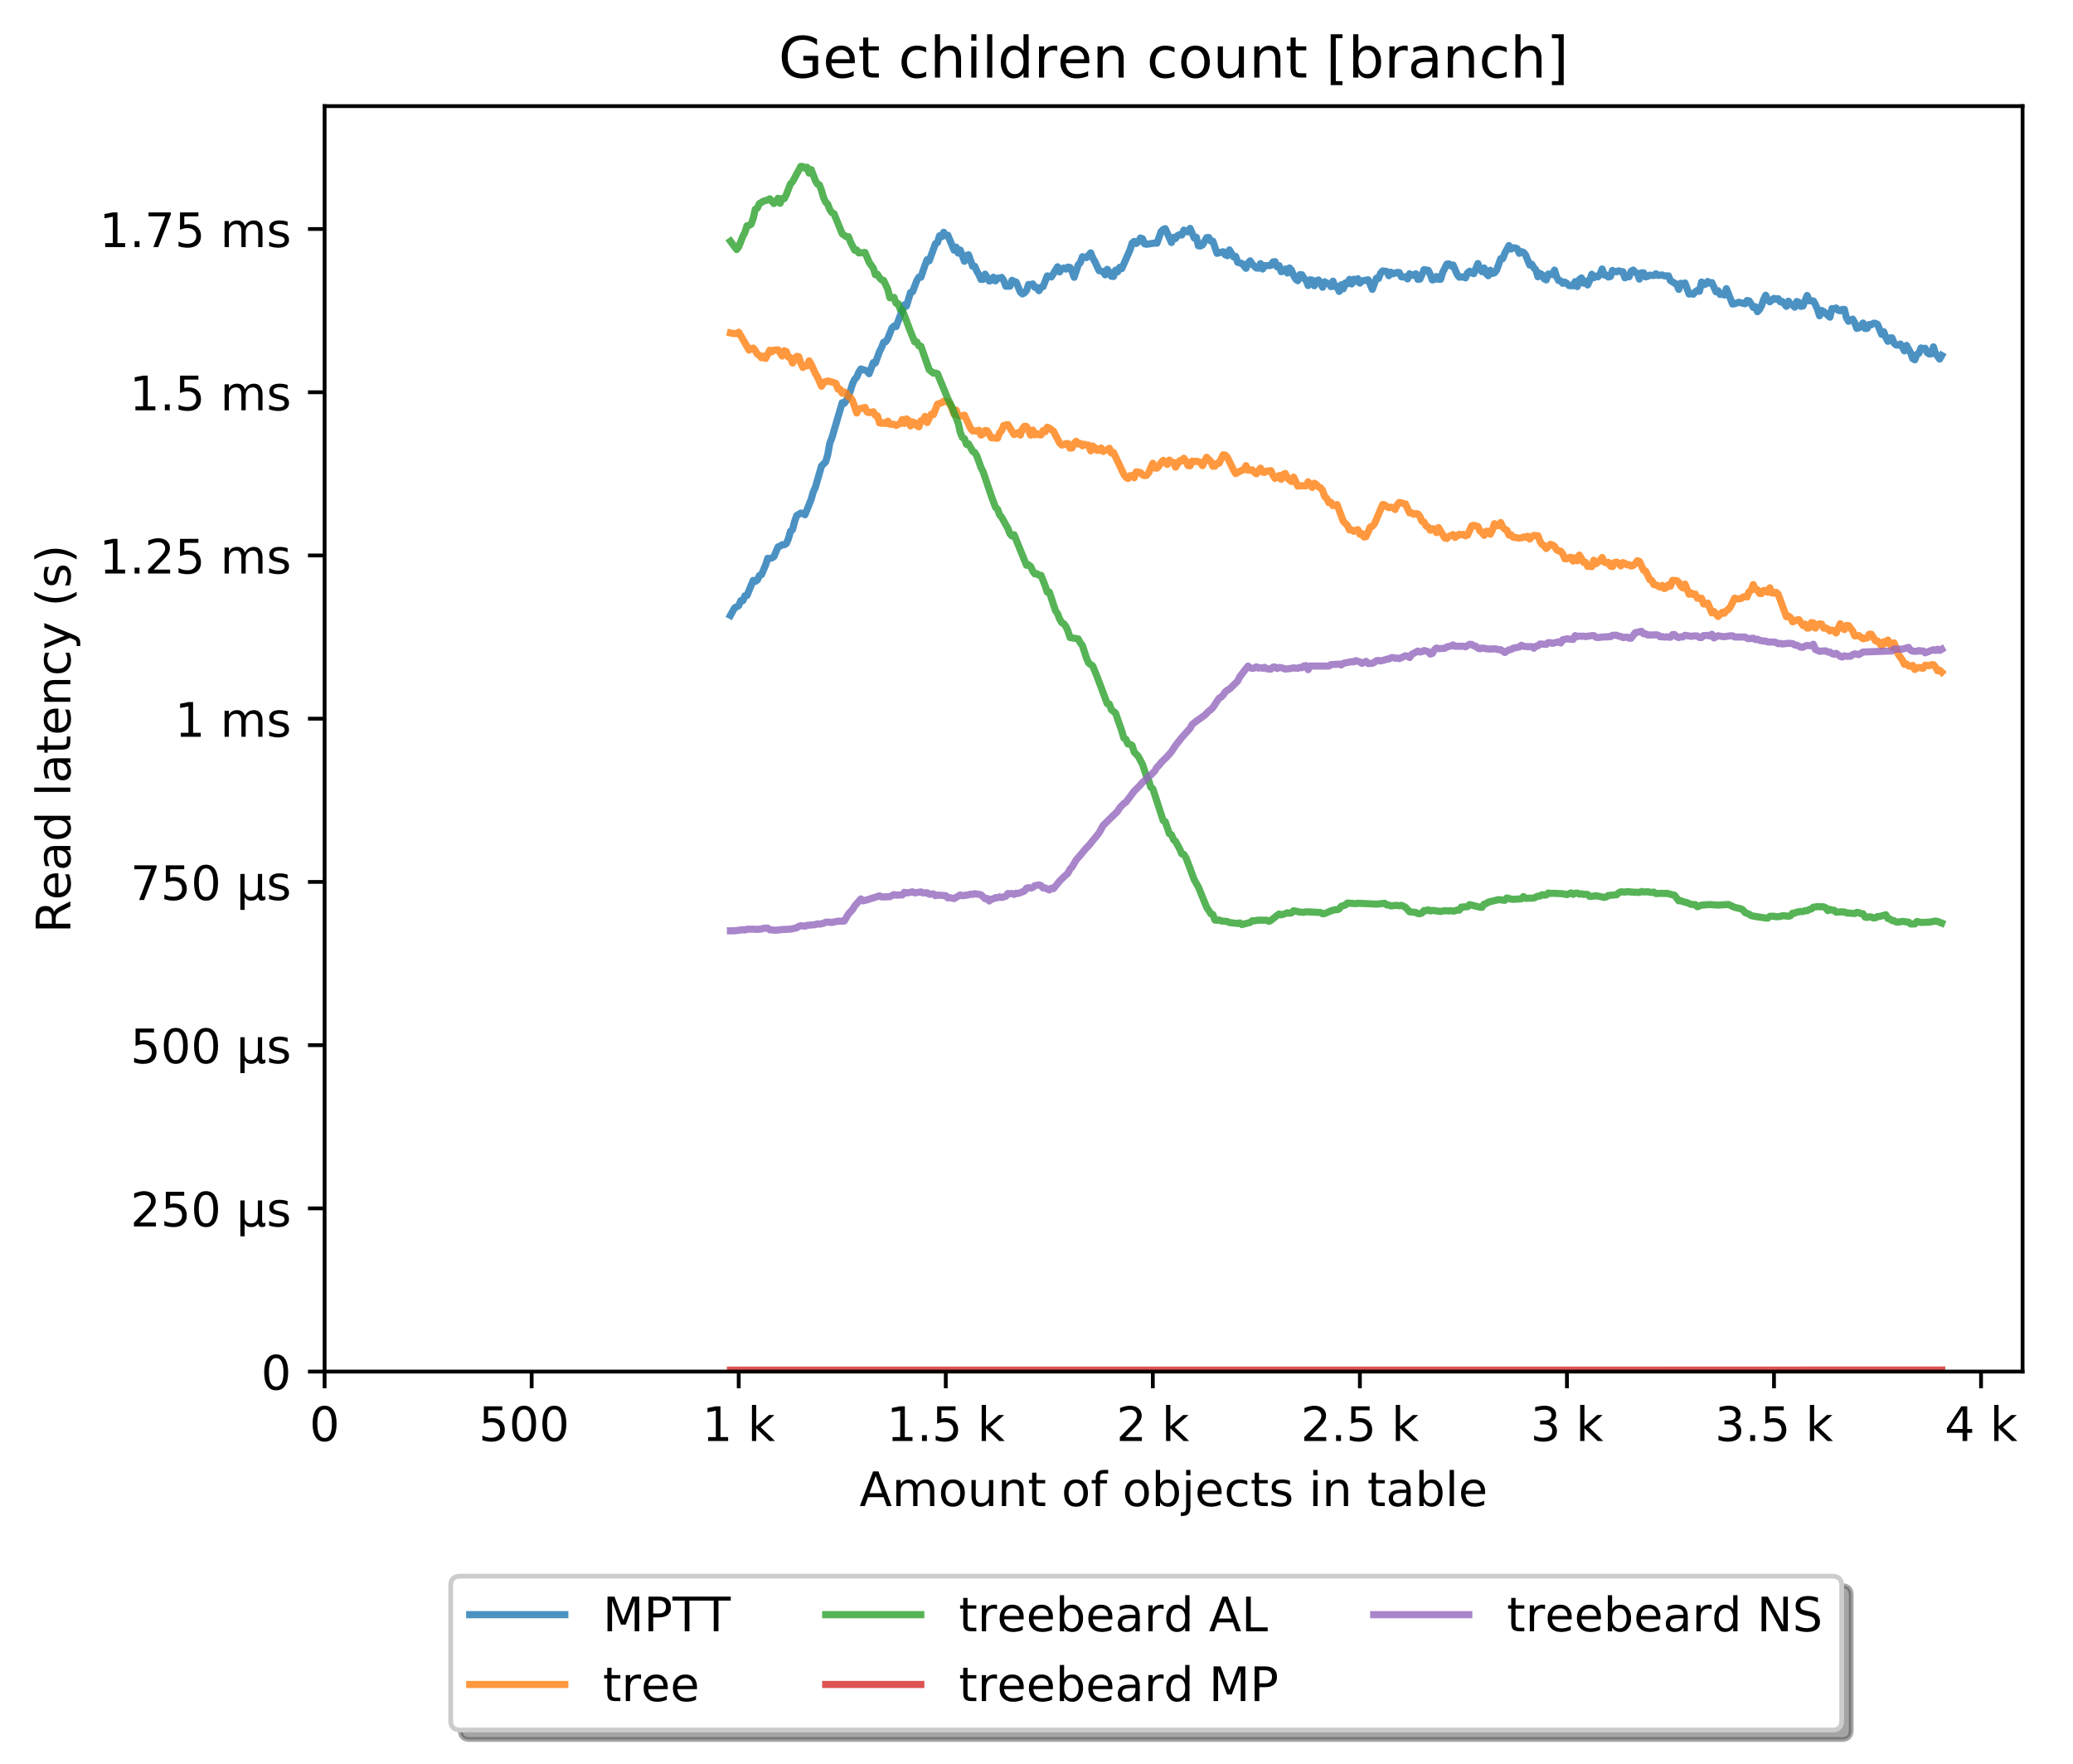 <?xml version="1.0" encoding="utf-8" standalone="no"?>
<!DOCTYPE svg PUBLIC "-//W3C//DTD SVG 1.1//EN"
  "http://www.w3.org/Graphics/SVG/1.1/DTD/svg11.dtd">
<!-- Created with matplotlib (http://matplotlib.org/) -->
<svg height="371pt" version="1.1" viewBox="0 0 436 371" width="436pt" xmlns="http://www.w3.org/2000/svg" xmlns:xlink="http://www.w3.org/1999/xlink">
 <defs>
  <style type="text/css">
*{stroke-linecap:butt;stroke-linejoin:round;}
  </style>
 </defs>
 <g id="figure_1">
  <g id="patch_1">
   <path d="M 0 371.002 
L 436.092 371.002 
L 436.092 0 
L 0 0 
z
" style="fill:#ffffff;"/>
  </g>
  <g id="axes_1">
   <g id="patch_2">
    <path d="M 68.272 288.43 
L 425.392 288.43 
L 425.392 22.318 
L 68.272 22.318 
z
" style="fill:#ffffff;"/>
   </g>
   <g id="matplotlib.axis_1">
    <g id="xtick_1">
     <g id="line2d_1">
      <defs>
       <path d="M 0 0 
L 0 3.5 
" id="m9b51b41bf4" style="stroke:#000000;stroke-width:0.8;"/>
      </defs>
      <g>
       <use style="stroke:#000000;stroke-width:0.8;" x="68.272" xlink:href="#m9b51b41bf4" y="288.43"/>
      </g>
     </g>
     <g id="text_1">
      <!-- 0 -->
      <defs>
       <path d="M 31.781 66.406 
Q 24.172 66.406 20.328 58.906 
Q 16.5 51.422 16.5 36.375 
Q 16.5 21.391 20.328 13.891 
Q 24.172 6.391 31.781 6.391 
Q 39.453 6.391 43.281 13.891 
Q 47.125 21.391 47.125 36.375 
Q 47.125 51.422 43.281 58.906 
Q 39.453 66.406 31.781 66.406 
z
M 31.781 74.219 
Q 44.047 74.219 50.516 64.516 
Q 56.984 54.828 56.984 36.375 
Q 56.984 17.969 50.516 8.266 
Q 44.047 -1.422 31.781 -1.422 
Q 19.531 -1.422 13.062 8.266 
Q 6.594 17.969 6.594 36.375 
Q 6.594 54.828 13.062 64.516 
Q 19.531 74.219 31.781 74.219 
z
" id="DejaVuSans-30"/>
      </defs>
      <g transform="translate(65.091 303.029)scale(0.1 -0.1)">
       <use xlink:href="#DejaVuSans-30"/>
      </g>
     </g>
    </g>
    <g id="xtick_2">
     <g id="line2d_2">
      <g>
       <use style="stroke:#000000;stroke-width:0.8;" x="111.82" xlink:href="#m9b51b41bf4" y="288.43"/>
      </g>
     </g>
     <g id="text_2">
      <!-- 500  -->
      <defs>
       <path d="M 10.797 72.906 
L 49.516 72.906 
L 49.516 64.594 
L 19.828 64.594 
L 19.828 46.734 
Q 21.969 47.469 24.109 47.828 
Q 26.266 48.188 28.422 48.188 
Q 40.625 48.188 47.75 41.5 
Q 54.891 34.812 54.891 23.391 
Q 54.891 11.625 47.562 5.094 
Q 40.234 -1.422 26.906 -1.422 
Q 22.312 -1.422 17.547 -0.641 
Q 12.797 0.141 7.719 1.703 
L 7.719 11.625 
Q 12.109 9.234 16.797 8.062 
Q 21.484 6.891 26.703 6.891 
Q 35.156 6.891 40.078 11.328 
Q 45.016 15.766 45.016 23.391 
Q 45.016 31 40.078 35.438 
Q 35.156 39.891 26.703 39.891 
Q 22.75 39.891 18.812 39.016 
Q 14.891 38.141 10.797 36.281 
z
" id="DejaVuSans-35"/>
       <path id="DejaVuSans-20"/>
      </defs>
      <g transform="translate(100.688 303.029)scale(0.1 -0.1)">
       <use xlink:href="#DejaVuSans-35"/>
       <use x="63.623" xlink:href="#DejaVuSans-30"/>
       <use x="127.246" xlink:href="#DejaVuSans-30"/>
       <use x="190.869" xlink:href="#DejaVuSans-20"/>
      </g>
     </g>
    </g>
    <g id="xtick_3">
     <g id="line2d_3">
      <g>
       <use style="stroke:#000000;stroke-width:0.8;" x="155.369" xlink:href="#m9b51b41bf4" y="288.43"/>
      </g>
     </g>
     <g id="text_3">
      <!-- 1 k -->
      <defs>
       <path d="M 12.406 8.297 
L 28.516 8.297 
L 28.516 63.922 
L 10.984 60.406 
L 10.984 69.391 
L 28.422 72.906 
L 38.281 72.906 
L 38.281 8.297 
L 54.391 8.297 
L 54.391 0 
L 12.406 0 
z
" id="DejaVuSans-31"/>
       <path d="M 9.078 75.984 
L 18.109 75.984 
L 18.109 31.109 
L 44.922 54.688 
L 56.391 54.688 
L 27.391 29.109 
L 57.625 0 
L 45.906 0 
L 18.109 26.703 
L 18.109 0 
L 9.078 0 
z
" id="DejaVuSans-6b"/>
      </defs>
      <g transform="translate(147.703 303.029)scale(0.1 -0.1)">
       <use xlink:href="#DejaVuSans-31"/>
       <use x="63.623" xlink:href="#DejaVuSans-20"/>
       <use x="95.41" xlink:href="#DejaVuSans-6b"/>
      </g>
     </g>
    </g>
    <g id="xtick_4">
     <g id="line2d_4">
      <g>
       <use style="stroke:#000000;stroke-width:0.8;" x="198.918" xlink:href="#m9b51b41bf4" y="288.43"/>
      </g>
     </g>
     <g id="text_4">
      <!-- 1.5 k -->
      <defs>
       <path d="M 10.688 12.406 
L 21 12.406 
L 21 0 
L 10.688 0 
z
" id="DejaVuSans-2e"/>
      </defs>
      <g transform="translate(186.482 303.029)scale(0.1 -0.1)">
       <use xlink:href="#DejaVuSans-31"/>
       <use x="63.623" xlink:href="#DejaVuSans-2e"/>
       <use x="95.41" xlink:href="#DejaVuSans-35"/>
       <use x="159.033" xlink:href="#DejaVuSans-20"/>
       <use x="190.82" xlink:href="#DejaVuSans-6b"/>
      </g>
     </g>
    </g>
    <g id="xtick_5">
     <g id="line2d_5">
      <g>
       <use style="stroke:#000000;stroke-width:0.8;" x="242.466" xlink:href="#m9b51b41bf4" y="288.43"/>
      </g>
     </g>
     <g id="text_5">
      <!-- 2 k -->
      <defs>
       <path d="M 19.188 8.297 
L 53.609 8.297 
L 53.609 0 
L 7.328 0 
L 7.328 8.297 
Q 12.938 14.109 22.625 23.891 
Q 32.328 33.688 34.812 36.531 
Q 39.547 41.844 41.422 45.531 
Q 43.312 49.219 43.312 52.781 
Q 43.312 58.594 39.234 62.25 
Q 35.156 65.922 28.609 65.922 
Q 23.969 65.922 18.812 64.312 
Q 13.672 62.703 7.812 59.422 
L 7.812 69.391 
Q 13.766 71.781 18.938 73 
Q 24.125 74.219 28.422 74.219 
Q 39.75 74.219 46.484 68.547 
Q 53.219 62.891 53.219 53.422 
Q 53.219 48.922 51.531 44.891 
Q 49.859 40.875 45.406 35.406 
Q 44.188 33.984 37.641 27.219 
Q 31.109 20.453 19.188 8.297 
z
" id="DejaVuSans-32"/>
      </defs>
      <g transform="translate(234.801 303.029)scale(0.1 -0.1)">
       <use xlink:href="#DejaVuSans-32"/>
       <use x="63.623" xlink:href="#DejaVuSans-20"/>
       <use x="95.41" xlink:href="#DejaVuSans-6b"/>
      </g>
     </g>
    </g>
    <g id="xtick_6">
     <g id="line2d_6">
      <g>
       <use style="stroke:#000000;stroke-width:0.8;" x="286.015" xlink:href="#m9b51b41bf4" y="288.43"/>
      </g>
     </g>
     <g id="text_6">
      <!-- 2.5 k -->
      <g transform="translate(273.579 303.029)scale(0.1 -0.1)">
       <use xlink:href="#DejaVuSans-32"/>
       <use x="63.623" xlink:href="#DejaVuSans-2e"/>
       <use x="95.41" xlink:href="#DejaVuSans-35"/>
       <use x="159.033" xlink:href="#DejaVuSans-20"/>
       <use x="190.82" xlink:href="#DejaVuSans-6b"/>
      </g>
     </g>
    </g>
    <g id="xtick_7">
     <g id="line2d_7">
      <g>
       <use style="stroke:#000000;stroke-width:0.8;" x="329.563" xlink:href="#m9b51b41bf4" y="288.43"/>
      </g>
     </g>
     <g id="text_7">
      <!-- 3 k -->
      <defs>
       <path d="M 40.578 39.312 
Q 47.656 37.797 51.625 33 
Q 55.609 28.219 55.609 21.188 
Q 55.609 10.406 48.188 4.484 
Q 40.766 -1.422 27.094 -1.422 
Q 22.516 -1.422 17.656 -0.516 
Q 12.797 0.391 7.625 2.203 
L 7.625 11.719 
Q 11.719 9.328 16.594 8.109 
Q 21.484 6.891 26.812 6.891 
Q 36.078 6.891 40.938 10.547 
Q 45.797 14.203 45.797 21.188 
Q 45.797 27.641 41.281 31.266 
Q 36.766 34.906 28.719 34.906 
L 20.219 34.906 
L 20.219 43.016 
L 29.109 43.016 
Q 36.375 43.016 40.234 45.922 
Q 44.094 48.828 44.094 54.297 
Q 44.094 59.906 40.109 62.906 
Q 36.141 65.922 28.719 65.922 
Q 24.656 65.922 20.016 65.031 
Q 15.375 64.156 9.812 62.312 
L 9.812 71.094 
Q 15.438 72.656 20.344 73.438 
Q 25.25 74.219 29.594 74.219 
Q 40.828 74.219 47.359 69.109 
Q 53.906 64.016 53.906 55.328 
Q 53.906 49.266 50.438 45.094 
Q 46.969 40.922 40.578 39.312 
z
" id="DejaVuSans-33"/>
      </defs>
      <g transform="translate(321.898 303.029)scale(0.1 -0.1)">
       <use xlink:href="#DejaVuSans-33"/>
       <use x="63.623" xlink:href="#DejaVuSans-20"/>
       <use x="95.41" xlink:href="#DejaVuSans-6b"/>
      </g>
     </g>
    </g>
    <g id="xtick_8">
     <g id="line2d_8">
      <g>
       <use style="stroke:#000000;stroke-width:0.8;" x="373.112" xlink:href="#m9b51b41bf4" y="288.43"/>
      </g>
     </g>
     <g id="text_8">
      <!-- 3.5 k -->
      <g transform="translate(360.676 303.029)scale(0.1 -0.1)">
       <use xlink:href="#DejaVuSans-33"/>
       <use x="63.623" xlink:href="#DejaVuSans-2e"/>
       <use x="95.41" xlink:href="#DejaVuSans-35"/>
       <use x="159.033" xlink:href="#DejaVuSans-20"/>
       <use x="190.82" xlink:href="#DejaVuSans-6b"/>
      </g>
     </g>
    </g>
    <g id="xtick_9">
     <g id="line2d_9">
      <g>
       <use style="stroke:#000000;stroke-width:0.8;" x="416.66" xlink:href="#m9b51b41bf4" y="288.43"/>
      </g>
     </g>
     <g id="text_9">
      <!-- 4 k -->
      <defs>
       <path d="M 37.797 64.312 
L 12.891 25.391 
L 37.797 25.391 
z
M 35.203 72.906 
L 47.609 72.906 
L 47.609 25.391 
L 58.016 25.391 
L 58.016 17.188 
L 47.609 17.188 
L 47.609 0 
L 37.797 0 
L 37.797 17.188 
L 4.891 17.188 
L 4.891 26.703 
z
" id="DejaVuSans-34"/>
      </defs>
      <g transform="translate(408.995 303.029)scale(0.1 -0.1)">
       <use xlink:href="#DejaVuSans-34"/>
       <use x="63.623" xlink:href="#DejaVuSans-20"/>
       <use x="95.41" xlink:href="#DejaVuSans-6b"/>
      </g>
     </g>
    </g>
    <g id="text_10">
     <!-- Amount of objects in table -->
     <defs>
      <path d="M 34.188 63.188 
L 20.797 26.906 
L 47.609 26.906 
z
M 28.609 72.906 
L 39.797 72.906 
L 67.578 0 
L 57.328 0 
L 50.688 18.703 
L 17.828 18.703 
L 11.188 0 
L 0.781 0 
z
" id="DejaVuSans-41"/>
      <path d="M 52 44.188 
Q 55.375 50.25 60.062 53.125 
Q 64.75 56 71.094 56 
Q 79.641 56 84.281 50.016 
Q 88.922 44.047 88.922 33.016 
L 88.922 0 
L 79.891 0 
L 79.891 32.719 
Q 79.891 40.578 77.094 44.375 
Q 74.312 48.188 68.609 48.188 
Q 61.625 48.188 57.562 43.547 
Q 53.516 38.922 53.516 30.906 
L 53.516 0 
L 44.484 0 
L 44.484 32.719 
Q 44.484 40.625 41.703 44.406 
Q 38.922 48.188 33.109 48.188 
Q 26.219 48.188 22.156 43.531 
Q 18.109 38.875 18.109 30.906 
L 18.109 0 
L 9.078 0 
L 9.078 54.688 
L 18.109 54.688 
L 18.109 46.188 
Q 21.188 51.219 25.484 53.609 
Q 29.781 56 35.688 56 
Q 41.656 56 45.828 52.969 
Q 50 49.953 52 44.188 
z
" id="DejaVuSans-6d"/>
      <path d="M 30.609 48.391 
Q 23.391 48.391 19.188 42.75 
Q 14.984 37.109 14.984 27.297 
Q 14.984 17.484 19.156 11.844 
Q 23.344 6.203 30.609 6.203 
Q 37.797 6.203 41.984 11.859 
Q 46.188 17.531 46.188 27.297 
Q 46.188 37.016 41.984 42.703 
Q 37.797 48.391 30.609 48.391 
z
M 30.609 56 
Q 42.328 56 49.016 48.375 
Q 55.719 40.766 55.719 27.297 
Q 55.719 13.875 49.016 6.219 
Q 42.328 -1.422 30.609 -1.422 
Q 18.844 -1.422 12.172 6.219 
Q 5.516 13.875 5.516 27.297 
Q 5.516 40.766 12.172 48.375 
Q 18.844 56 30.609 56 
z
" id="DejaVuSans-6f"/>
      <path d="M 8.5 21.578 
L 8.5 54.688 
L 17.484 54.688 
L 17.484 21.922 
Q 17.484 14.156 20.5 10.266 
Q 23.531 6.391 29.594 6.391 
Q 36.859 6.391 41.078 11.031 
Q 45.312 15.672 45.312 23.688 
L 45.312 54.688 
L 54.297 54.688 
L 54.297 0 
L 45.312 0 
L 45.312 8.406 
Q 42.047 3.422 37.719 1 
Q 33.406 -1.422 27.688 -1.422 
Q 18.266 -1.422 13.375 4.438 
Q 8.5 10.297 8.5 21.578 
z
M 31.109 56 
z
" id="DejaVuSans-75"/>
      <path d="M 54.891 33.016 
L 54.891 0 
L 45.906 0 
L 45.906 32.719 
Q 45.906 40.484 42.875 44.328 
Q 39.844 48.188 33.797 48.188 
Q 26.516 48.188 22.312 43.547 
Q 18.109 38.922 18.109 30.906 
L 18.109 0 
L 9.078 0 
L 9.078 54.688 
L 18.109 54.688 
L 18.109 46.188 
Q 21.344 51.125 25.703 53.562 
Q 30.078 56 35.797 56 
Q 45.219 56 50.047 50.172 
Q 54.891 44.344 54.891 33.016 
z
" id="DejaVuSans-6e"/>
      <path d="M 18.312 70.219 
L 18.312 54.688 
L 36.812 54.688 
L 36.812 47.703 
L 18.312 47.703 
L 18.312 18.016 
Q 18.312 11.328 20.141 9.422 
Q 21.969 7.516 27.594 7.516 
L 36.812 7.516 
L 36.812 0 
L 27.594 0 
Q 17.188 0 13.234 3.875 
Q 9.281 7.766 9.281 18.016 
L 9.281 47.703 
L 2.688 47.703 
L 2.688 54.688 
L 9.281 54.688 
L 9.281 70.219 
z
" id="DejaVuSans-74"/>
      <path d="M 37.109 75.984 
L 37.109 68.5 
L 28.516 68.5 
Q 23.688 68.5 21.797 66.547 
Q 19.922 64.594 19.922 59.516 
L 19.922 54.688 
L 34.719 54.688 
L 34.719 47.703 
L 19.922 47.703 
L 19.922 0 
L 10.891 0 
L 10.891 47.703 
L 2.297 47.703 
L 2.297 54.688 
L 10.891 54.688 
L 10.891 58.5 
Q 10.891 67.625 15.141 71.797 
Q 19.391 75.984 28.609 75.984 
z
" id="DejaVuSans-66"/>
      <path d="M 48.688 27.297 
Q 48.688 37.203 44.609 42.844 
Q 40.531 48.484 33.406 48.484 
Q 26.266 48.484 22.188 42.844 
Q 18.109 37.203 18.109 27.297 
Q 18.109 17.391 22.188 11.75 
Q 26.266 6.109 33.406 6.109 
Q 40.531 6.109 44.609 11.75 
Q 48.688 17.391 48.688 27.297 
z
M 18.109 46.391 
Q 20.953 51.266 25.266 53.625 
Q 29.594 56 35.594 56 
Q 45.562 56 51.781 48.094 
Q 58.016 40.188 58.016 27.297 
Q 58.016 14.406 51.781 6.484 
Q 45.562 -1.422 35.594 -1.422 
Q 29.594 -1.422 25.266 0.953 
Q 20.953 3.328 18.109 8.203 
L 18.109 0 
L 9.078 0 
L 9.078 75.984 
L 18.109 75.984 
z
" id="DejaVuSans-62"/>
      <path d="M 9.422 54.688 
L 18.406 54.688 
L 18.406 -0.984 
Q 18.406 -11.422 14.422 -16.109 
Q 10.453 -20.797 1.609 -20.797 
L -1.812 -20.797 
L -1.812 -13.188 
L 0.594 -13.188 
Q 5.719 -13.188 7.562 -10.812 
Q 9.422 -8.453 9.422 -0.984 
z
M 9.422 75.984 
L 18.406 75.984 
L 18.406 64.594 
L 9.422 64.594 
z
" id="DejaVuSans-6a"/>
      <path d="M 56.203 29.594 
L 56.203 25.203 
L 14.891 25.203 
Q 15.484 15.922 20.484 11.062 
Q 25.484 6.203 34.422 6.203 
Q 39.594 6.203 44.453 7.469 
Q 49.312 8.734 54.109 11.281 
L 54.109 2.781 
Q 49.266 0.734 44.188 -0.344 
Q 39.109 -1.422 33.891 -1.422 
Q 20.797 -1.422 13.156 6.188 
Q 5.516 13.812 5.516 26.812 
Q 5.516 40.234 12.766 48.109 
Q 20.016 56 32.328 56 
Q 43.359 56 49.781 48.891 
Q 56.203 41.797 56.203 29.594 
z
M 47.219 32.234 
Q 47.125 39.594 43.094 43.984 
Q 39.062 48.391 32.422 48.391 
Q 24.906 48.391 20.391 44.141 
Q 15.875 39.891 15.188 32.172 
z
" id="DejaVuSans-65"/>
      <path d="M 48.781 52.594 
L 48.781 44.188 
Q 44.969 46.297 41.141 47.344 
Q 37.312 48.391 33.406 48.391 
Q 24.656 48.391 19.812 42.844 
Q 14.984 37.312 14.984 27.297 
Q 14.984 17.281 19.812 11.734 
Q 24.656 6.203 33.406 6.203 
Q 37.312 6.203 41.141 7.25 
Q 44.969 8.297 48.781 10.406 
L 48.781 2.094 
Q 45.016 0.344 40.984 -0.531 
Q 36.969 -1.422 32.422 -1.422 
Q 20.062 -1.422 12.781 6.344 
Q 5.516 14.109 5.516 27.297 
Q 5.516 40.672 12.859 48.328 
Q 20.219 56 33.016 56 
Q 37.156 56 41.109 55.141 
Q 45.062 54.297 48.781 52.594 
z
" id="DejaVuSans-63"/>
      <path d="M 44.281 53.078 
L 44.281 44.578 
Q 40.484 46.531 36.375 47.5 
Q 32.281 48.484 27.875 48.484 
Q 21.188 48.484 17.844 46.438 
Q 14.5 44.391 14.5 40.281 
Q 14.5 37.156 16.891 35.375 
Q 19.281 33.594 26.516 31.984 
L 29.594 31.297 
Q 39.156 29.25 43.188 25.516 
Q 47.219 21.781 47.219 15.094 
Q 47.219 7.469 41.188 3.016 
Q 35.156 -1.422 24.609 -1.422 
Q 20.219 -1.422 15.453 -0.562 
Q 10.688 0.297 5.422 2 
L 5.422 11.281 
Q 10.406 8.688 15.234 7.391 
Q 20.062 6.109 24.812 6.109 
Q 31.156 6.109 34.562 8.281 
Q 37.984 10.453 37.984 14.406 
Q 37.984 18.062 35.516 20.016 
Q 33.062 21.969 24.703 23.781 
L 21.578 24.516 
Q 13.234 26.266 9.516 29.906 
Q 5.812 33.547 5.812 39.891 
Q 5.812 47.609 11.281 51.797 
Q 16.75 56 26.812 56 
Q 31.781 56 36.172 55.266 
Q 40.578 54.547 44.281 53.078 
z
" id="DejaVuSans-73"/>
      <path d="M 9.422 54.688 
L 18.406 54.688 
L 18.406 0 
L 9.422 0 
z
M 9.422 75.984 
L 18.406 75.984 
L 18.406 64.594 
L 9.422 64.594 
z
" id="DejaVuSans-69"/>
      <path d="M 34.281 27.484 
Q 23.391 27.484 19.188 25 
Q 14.984 22.516 14.984 16.5 
Q 14.984 11.719 18.141 8.906 
Q 21.297 6.109 26.703 6.109 
Q 34.188 6.109 38.703 11.406 
Q 43.219 16.703 43.219 25.484 
L 43.219 27.484 
z
M 52.203 31.203 
L 52.203 0 
L 43.219 0 
L 43.219 8.297 
Q 40.141 3.328 35.547 0.953 
Q 30.953 -1.422 24.312 -1.422 
Q 15.922 -1.422 10.953 3.297 
Q 6 8.016 6 15.922 
Q 6 25.141 12.172 29.828 
Q 18.359 34.516 30.609 34.516 
L 43.219 34.516 
L 43.219 35.406 
Q 43.219 41.609 39.141 45 
Q 35.062 48.391 27.688 48.391 
Q 23 48.391 18.547 47.266 
Q 14.109 46.141 10.016 43.891 
L 10.016 52.203 
Q 14.938 54.109 19.578 55.047 
Q 24.219 56 28.609 56 
Q 40.484 56 46.344 49.844 
Q 52.203 43.703 52.203 31.203 
z
" id="DejaVuSans-61"/>
      <path d="M 9.422 75.984 
L 18.406 75.984 
L 18.406 0 
L 9.422 0 
z
" id="DejaVuSans-6c"/>
     </defs>
     <g transform="translate(180.773 316.707)scale(0.1 -0.1)">
      <use xlink:href="#DejaVuSans-41"/>
      <use x="68.408" xlink:href="#DejaVuSans-6d"/>
      <use x="165.82" xlink:href="#DejaVuSans-6f"/>
      <use x="227.002" xlink:href="#DejaVuSans-75"/>
      <use x="290.381" xlink:href="#DejaVuSans-6e"/>
      <use x="353.76" xlink:href="#DejaVuSans-74"/>
      <use x="392.969" xlink:href="#DejaVuSans-20"/>
      <use x="424.756" xlink:href="#DejaVuSans-6f"/>
      <use x="485.938" xlink:href="#DejaVuSans-66"/>
      <use x="521.143" xlink:href="#DejaVuSans-20"/>
      <use x="552.93" xlink:href="#DejaVuSans-6f"/>
      <use x="614.111" xlink:href="#DejaVuSans-62"/>
      <use x="677.588" xlink:href="#DejaVuSans-6a"/>
      <use x="705.371" xlink:href="#DejaVuSans-65"/>
      <use x="766.895" xlink:href="#DejaVuSans-63"/>
      <use x="821.875" xlink:href="#DejaVuSans-74"/>
      <use x="861.084" xlink:href="#DejaVuSans-73"/>
      <use x="913.184" xlink:href="#DejaVuSans-20"/>
      <use x="944.971" xlink:href="#DejaVuSans-69"/>
      <use x="972.754" xlink:href="#DejaVuSans-6e"/>
      <use x="1036.133" xlink:href="#DejaVuSans-20"/>
      <use x="1067.92" xlink:href="#DejaVuSans-74"/>
      <use x="1107.129" xlink:href="#DejaVuSans-61"/>
      <use x="1168.408" xlink:href="#DejaVuSans-62"/>
      <use x="1231.885" xlink:href="#DejaVuSans-6c"/>
      <use x="1259.668" xlink:href="#DejaVuSans-65"/>
     </g>
    </g>
   </g>
   <g id="matplotlib.axis_2">
    <g id="ytick_1">
     <g id="line2d_10">
      <defs>
       <path d="M 0 0 
L -3.5 0 
" id="m42841fe6f8" style="stroke:#000000;stroke-width:0.8;"/>
      </defs>
      <g>
       <use style="stroke:#000000;stroke-width:0.8;" x="68.272" xlink:href="#m42841fe6f8" y="288.43"/>
      </g>
     </g>
     <g id="text_11">
      <!-- 0 -->
      <g transform="translate(54.909 292.229)scale(0.1 -0.1)">
       <use xlink:href="#DejaVuSans-30"/>
      </g>
     </g>
    </g>
    <g id="ytick_2">
     <g id="line2d_11">
      <g>
       <use style="stroke:#000000;stroke-width:0.8;" x="68.272" xlink:href="#m42841fe6f8" y="254.105"/>
      </g>
     </g>
     <g id="text_12">
      <!-- 250 µs -->
      <defs>
       <path d="M 8.5 -20.797 
L 8.5 54.688 
L 17.484 54.688 
L 17.484 20.703 
Q 17.484 13.625 20.844 10 
Q 24.219 6.391 30.812 6.391 
Q 38.031 6.391 41.672 10.484 
Q 45.312 14.594 45.312 22.797 
L 45.312 54.688 
L 54.297 54.688 
L 54.297 12.594 
Q 54.297 9.672 55.141 8.281 
Q 56 6.891 57.812 6.891 
Q 58.25 6.891 59.031 7.156 
Q 59.812 7.422 61.188 8.016 
L 61.188 0.781 
Q 59.188 -0.344 57.391 -0.875 
Q 55.609 -1.422 53.906 -1.422 
Q 50.531 -1.422 48.531 0.484 
Q 46.531 2.391 45.797 6.297 
Q 43.359 2.438 39.812 0.5 
Q 36.281 -1.422 31.5 -1.422 
Q 26.516 -1.422 23.016 0.484 
Q 19.531 2.391 17.484 6.203 
L 17.484 -20.797 
z
" id="DejaVuSans-b5"/>
      </defs>
      <g transform="translate(27.434 257.905)scale(0.1 -0.1)">
       <use xlink:href="#DejaVuSans-32"/>
       <use x="63.623" xlink:href="#DejaVuSans-35"/>
       <use x="127.246" xlink:href="#DejaVuSans-30"/>
       <use x="190.869" xlink:href="#DejaVuSans-20"/>
       <use x="222.656" xlink:href="#DejaVuSans-b5"/>
       <use x="286.279" xlink:href="#DejaVuSans-73"/>
      </g>
     </g>
    </g>
    <g id="ytick_3">
     <g id="line2d_12">
      <g>
       <use style="stroke:#000000;stroke-width:0.8;" x="68.272" xlink:href="#m42841fe6f8" y="219.781"/>
      </g>
     </g>
     <g id="text_13">
      <!-- 500 µs -->
      <g transform="translate(27.434 223.58)scale(0.1 -0.1)">
       <use xlink:href="#DejaVuSans-35"/>
       <use x="63.623" xlink:href="#DejaVuSans-30"/>
       <use x="127.246" xlink:href="#DejaVuSans-30"/>
       <use x="190.869" xlink:href="#DejaVuSans-20"/>
       <use x="222.656" xlink:href="#DejaVuSans-b5"/>
       <use x="286.279" xlink:href="#DejaVuSans-73"/>
      </g>
     </g>
    </g>
    <g id="ytick_4">
     <g id="line2d_13">
      <g>
       <use style="stroke:#000000;stroke-width:0.8;" x="68.272" xlink:href="#m42841fe6f8" y="185.456"/>
      </g>
     </g>
     <g id="text_14">
      <!-- 750 µs -->
      <defs>
       <path d="M 8.203 72.906 
L 55.078 72.906 
L 55.078 68.703 
L 28.609 0 
L 18.312 0 
L 43.219 64.594 
L 8.203 64.594 
z
" id="DejaVuSans-37"/>
      </defs>
      <g transform="translate(27.434 189.255)scale(0.1 -0.1)">
       <use xlink:href="#DejaVuSans-37"/>
       <use x="63.623" xlink:href="#DejaVuSans-35"/>
       <use x="127.246" xlink:href="#DejaVuSans-30"/>
       <use x="190.869" xlink:href="#DejaVuSans-20"/>
       <use x="222.656" xlink:href="#DejaVuSans-b5"/>
       <use x="286.279" xlink:href="#DejaVuSans-73"/>
      </g>
     </g>
    </g>
    <g id="ytick_5">
     <g id="line2d_14">
      <g>
       <use style="stroke:#000000;stroke-width:0.8;" x="68.272" xlink:href="#m42841fe6f8" y="151.131"/>
      </g>
     </g>
     <g id="text_15">
      <!-- 1 ms -->
      <g transform="translate(36.781 154.931)scale(0.1 -0.1)">
       <use xlink:href="#DejaVuSans-31"/>
       <use x="63.623" xlink:href="#DejaVuSans-20"/>
       <use x="95.41" xlink:href="#DejaVuSans-6d"/>
       <use x="192.822" xlink:href="#DejaVuSans-73"/>
      </g>
     </g>
    </g>
    <g id="ytick_6">
     <g id="line2d_15">
      <g>
       <use style="stroke:#000000;stroke-width:0.8;" x="68.272" xlink:href="#m42841fe6f8" y="116.807"/>
      </g>
     </g>
     <g id="text_16">
      <!-- 1.25 ms -->
      <g transform="translate(20.878 120.606)scale(0.1 -0.1)">
       <use xlink:href="#DejaVuSans-31"/>
       <use x="63.623" xlink:href="#DejaVuSans-2e"/>
       <use x="95.41" xlink:href="#DejaVuSans-32"/>
       <use x="159.033" xlink:href="#DejaVuSans-35"/>
       <use x="222.656" xlink:href="#DejaVuSans-20"/>
       <use x="254.443" xlink:href="#DejaVuSans-6d"/>
       <use x="351.855" xlink:href="#DejaVuSans-73"/>
      </g>
     </g>
    </g>
    <g id="ytick_7">
     <g id="line2d_16">
      <g>
       <use style="stroke:#000000;stroke-width:0.8;" x="68.272" xlink:href="#m42841fe6f8" y="82.482"/>
      </g>
     </g>
     <g id="text_17">
      <!-- 1.5 ms -->
      <g transform="translate(27.241 86.281)scale(0.1 -0.1)">
       <use xlink:href="#DejaVuSans-31"/>
       <use x="63.623" xlink:href="#DejaVuSans-2e"/>
       <use x="95.41" xlink:href="#DejaVuSans-35"/>
       <use x="159.033" xlink:href="#DejaVuSans-20"/>
       <use x="190.82" xlink:href="#DejaVuSans-6d"/>
       <use x="288.232" xlink:href="#DejaVuSans-73"/>
      </g>
     </g>
    </g>
    <g id="ytick_8">
     <g id="line2d_17">
      <g>
       <use style="stroke:#000000;stroke-width:0.8;" x="68.272" xlink:href="#m42841fe6f8" y="48.157"/>
      </g>
     </g>
     <g id="text_18">
      <!-- 1.75 ms -->
      <g transform="translate(20.878 51.956)scale(0.1 -0.1)">
       <use xlink:href="#DejaVuSans-31"/>
       <use x="63.623" xlink:href="#DejaVuSans-2e"/>
       <use x="95.41" xlink:href="#DejaVuSans-37"/>
       <use x="159.033" xlink:href="#DejaVuSans-35"/>
       <use x="222.656" xlink:href="#DejaVuSans-20"/>
       <use x="254.443" xlink:href="#DejaVuSans-6d"/>
       <use x="351.855" xlink:href="#DejaVuSans-73"/>
      </g>
     </g>
    </g>
    <g id="text_19">
     <!-- Read latency (s) -->
     <defs>
      <path d="M 44.391 34.188 
Q 47.562 33.109 50.562 29.594 
Q 53.562 26.078 56.594 19.922 
L 66.609 0 
L 56 0 
L 46.688 18.703 
Q 43.062 26.031 39.672 28.422 
Q 36.281 30.812 30.422 30.812 
L 19.672 30.812 
L 19.672 0 
L 9.812 0 
L 9.812 72.906 
L 32.078 72.906 
Q 44.578 72.906 50.734 67.672 
Q 56.891 62.453 56.891 51.906 
Q 56.891 45.016 53.688 40.469 
Q 50.484 35.938 44.391 34.188 
z
M 19.672 64.797 
L 19.672 38.922 
L 32.078 38.922 
Q 39.203 38.922 42.844 42.219 
Q 46.484 45.516 46.484 51.906 
Q 46.484 58.297 42.844 61.547 
Q 39.203 64.797 32.078 64.797 
z
" id="DejaVuSans-52"/>
      <path d="M 45.406 46.391 
L 45.406 75.984 
L 54.391 75.984 
L 54.391 0 
L 45.406 0 
L 45.406 8.203 
Q 42.578 3.328 38.25 0.953 
Q 33.938 -1.422 27.875 -1.422 
Q 17.969 -1.422 11.734 6.484 
Q 5.516 14.406 5.516 27.297 
Q 5.516 40.188 11.734 48.094 
Q 17.969 56 27.875 56 
Q 33.938 56 38.25 53.625 
Q 42.578 51.266 45.406 46.391 
z
M 14.797 27.297 
Q 14.797 17.391 18.875 11.75 
Q 22.953 6.109 30.078 6.109 
Q 37.203 6.109 41.297 11.75 
Q 45.406 17.391 45.406 27.297 
Q 45.406 37.203 41.297 42.844 
Q 37.203 48.484 30.078 48.484 
Q 22.953 48.484 18.875 42.844 
Q 14.797 37.203 14.797 27.297 
z
" id="DejaVuSans-64"/>
      <path d="M 32.172 -5.078 
Q 28.375 -14.844 24.75 -17.812 
Q 21.141 -20.797 15.094 -20.797 
L 7.906 -20.797 
L 7.906 -13.281 
L 13.188 -13.281 
Q 16.891 -13.281 18.938 -11.516 
Q 21 -9.766 23.484 -3.219 
L 25.094 0.875 
L 2.984 54.688 
L 12.5 54.688 
L 29.594 11.922 
L 46.688 54.688 
L 56.203 54.688 
z
" id="DejaVuSans-79"/>
      <path d="M 31 75.875 
Q 24.469 64.656 21.281 53.656 
Q 18.109 42.672 18.109 31.391 
Q 18.109 20.125 21.312 9.062 
Q 24.516 -2 31 -13.188 
L 23.188 -13.188 
Q 15.875 -1.703 12.234 9.375 
Q 8.594 20.453 8.594 31.391 
Q 8.594 42.281 12.203 53.312 
Q 15.828 64.359 23.188 75.875 
z
" id="DejaVuSans-28"/>
      <path d="M 8.016 75.875 
L 15.828 75.875 
Q 23.141 64.359 26.781 53.312 
Q 30.422 42.281 30.422 31.391 
Q 30.422 20.453 26.781 9.375 
Q 23.141 -1.703 15.828 -13.188 
L 8.016 -13.188 
Q 14.5 -2 17.703 9.062 
Q 20.906 20.125 20.906 31.391 
Q 20.906 42.672 17.703 53.656 
Q 14.5 64.656 8.016 75.875 
z
" id="DejaVuSans-29"/>
     </defs>
     <g transform="translate(14.798 196.212)rotate(-90)scale(0.1 -0.1)">
      <use xlink:href="#DejaVuSans-52"/>
      <use x="69.42" xlink:href="#DejaVuSans-65"/>
      <use x="130.943" xlink:href="#DejaVuSans-61"/>
      <use x="192.223" xlink:href="#DejaVuSans-64"/>
      <use x="255.699" xlink:href="#DejaVuSans-20"/>
      <use x="287.486" xlink:href="#DejaVuSans-6c"/>
      <use x="315.27" xlink:href="#DejaVuSans-61"/>
      <use x="376.549" xlink:href="#DejaVuSans-74"/>
      <use x="415.758" xlink:href="#DejaVuSans-65"/>
      <use x="477.281" xlink:href="#DejaVuSans-6e"/>
      <use x="540.66" xlink:href="#DejaVuSans-63"/>
      <use x="595.641" xlink:href="#DejaVuSans-79"/>
      <use x="654.82" xlink:href="#DejaVuSans-20"/>
      <use x="686.607" xlink:href="#DejaVuSans-28"/>
      <use x="725.621" xlink:href="#DejaVuSans-73"/>
      <use x="777.721" xlink:href="#DejaVuSans-29"/>
     </g>
    </g>
   </g>
   <g id="line2d_18">
    <path clip-path="url(#pa6b8d8a509)" d="M 153.627 129.414 
L 154.498 127.834 
L 155.369 127.364 
L 155.804 126.319 
L 156.24 126.315 
L 156.675 125.28 
L 157.111 125.229 
L 158.417 122.049 
L 158.853 122.266 
L 159.288 121.976 
L 159.724 121.016 
L 160.159 120.836 
L 161.03 118.798 
L 161.466 117.401 
L 161.901 117.44 
L 162.337 117.331 
L 162.772 117.052 
L 163.643 115.006 
L 164.079 114.846 
L 164.514 114.55 
L 164.95 114.554 
L 165.385 114.301 
L 165.821 113.281 
L 166.256 111.717 
L 166.692 111.375 
L 167.127 109.648 
L 167.563 108.416 
L 168.434 107.882 
L 168.869 107.996 
L 169.305 108.247 
L 170.611 104.992 
L 171.046 103.448 
L 171.482 102.504 
L 172.788 97.981 
L 173.659 97.113 
L 174.095 95.605 
L 174.53 93.162 
L 174.966 92.08 
L 177.143 84.677 
L 177.579 84.815 
L 178.014 84.19 
L 178.885 82.116 
L 179.321 80.675 
L 179.756 79.761 
L 180.192 79.3 
L 180.627 78.256 
L 181.063 77.588 
L 182.369 78.003 
L 182.805 78.586 
L 183.676 76.244 
L 184.111 76.328 
L 184.982 73.925 
L 185.418 73.088 
L 185.853 71.954 
L 186.288 71.863 
L 186.724 71.188 
L 187.595 68.968 
L 188.03 68.563 
L 188.466 68.682 
L 190.208 64.101 
L 190.643 64.373 
L 191.514 61.496 
L 191.95 61.339 
L 192.821 59.011 
L 193.256 58.277 
L 193.692 58.293 
L 194.563 55.73 
L 194.998 54.608 
L 195.434 54.852 
L 196.74 51.254 
L 197.176 50.998 
L 197.611 49.575 
L 198.047 49.786 
L 198.482 48.846 
L 198.918 49.574 
L 199.353 49.468 
L 200.66 52.615 
L 201.095 51.962 
L 201.53 53.217 
L 201.966 52.59 
L 202.837 54.941 
L 203.272 53.748 
L 203.708 53.573 
L 204.579 56.005 
L 205.014 56.001 
L 205.45 57.024 
L 205.885 57.76 
L 206.321 58.756 
L 206.756 58.757 
L 207.192 57.648 
L 208.063 59.096 
L 208.498 58.967 
L 208.934 58.292 
L 209.369 59.061 
L 209.805 58.498 
L 210.24 58.492 
L 210.676 58.337 
L 211.111 59 
L 211.547 60.191 
L 212.418 60.178 
L 212.853 58.939 
L 213.289 59.204 
L 213.724 59.32 
L 214.595 61.406 
L 215.031 61.814 
L 215.466 61.589 
L 215.902 61.09 
L 216.337 59.812 
L 216.772 59.885 
L 217.208 59.705 
L 217.643 60.427 
L 218.079 60.446 
L 218.514 61.13 
L 218.95 60.408 
L 219.385 60.275 
L 220.256 58.015 
L 221.127 58.244 
L 222.434 56.101 
L 222.869 57.18 
L 223.305 56.499 
L 223.74 56.36 
L 224.176 56.588 
L 224.611 56.163 
L 225.047 56.252 
L 225.482 57.121 
L 225.918 58.306 
L 226.789 55.666 
L 227.224 55.214 
L 227.66 53.979 
L 228.531 54.168 
L 229.402 53.17 
L 229.837 54.263 
L 230.273 54.999 
L 231.144 56.901 
L 232.014 57.12 
L 232.45 57.796 
L 232.885 56.633 
L 233.321 57.196 
L 233.756 58.099 
L 234.192 58.144 
L 234.627 56.807 
L 235.063 57.16 
L 235.498 56.214 
L 235.934 56.494 
L 237.676 52.535 
L 238.111 51.127 
L 238.547 50.761 
L 238.982 51.205 
L 239.418 50.852 
L 239.853 50.047 
L 240.289 50.2 
L 240.724 51.28 
L 241.16 51.367 
L 242.902 51.105 
L 243.337 51.138 
L 244.208 48.694 
L 244.644 48.264 
L 245.079 48.088 
L 246.386 51.002 
L 246.821 49.91 
L 247.256 50.132 
L 247.692 49.506 
L 248.127 49.334 
L 248.563 49.422 
L 248.998 48.391 
L 249.434 48.679 
L 249.869 48.755 
L 250.305 48.028 
L 251.176 50.067 
L 251.611 49.88 
L 252.047 51.685 
L 252.482 51.727 
L 252.918 51.509 
L 253.789 49.968 
L 254.224 49.939 
L 254.66 50.685 
L 255.095 50.724 
L 255.966 53.276 
L 257.273 52.936 
L 257.708 53.583 
L 258.144 53.77 
L 258.579 52.554 
L 259.45 54.03 
L 259.886 53.915 
L 260.321 55.175 
L 261.192 55.393 
L 262.063 56.424 
L 262.498 55.319 
L 262.934 54.858 
L 263.369 55.548 
L 264.24 56.364 
L 264.676 56.389 
L 265.111 55.433 
L 265.547 56.575 
L 265.982 55.879 
L 266.853 55.839 
L 267.289 55.807 
L 267.724 55.097 
L 268.16 55.024 
L 268.595 56.116 
L 269.031 55.858 
L 269.466 57.139 
L 269.902 57.02 
L 270.337 56.57 
L 270.773 57.402 
L 271.208 56.342 
L 271.644 56.839 
L 272.079 57.939 
L 272.515 58.692 
L 272.95 59.03 
L 273.386 57.763 
L 273.821 57.791 
L 274.257 58.548 
L 274.692 58.914 
L 275.128 60.053 
L 275.563 58.828 
L 275.999 58.909 
L 276.434 60.089 
L 276.869 59.047 
L 277.305 58.876 
L 278.176 60.406 
L 278.611 59.259 
L 279.047 59.589 
L 279.482 59.627 
L 279.918 60.273 
L 280.353 59.13 
L 280.789 60.29 
L 281.224 60.218 
L 281.66 61.283 
L 282.095 59.884 
L 282.531 60.733 
L 282.966 59.486 
L 283.402 59.68 
L 283.837 58.748 
L 284.273 59.713 
L 284.708 58.722 
L 285.144 59.179 
L 285.579 58.61 
L 286.015 59.539 
L 286.45 59.067 
L 287.757 58.839 
L 288.628 60.852 
L 289.499 58.5 
L 289.934 58.576 
L 290.37 57.456 
L 290.805 56.971 
L 291.676 57.095 
L 292.111 57.977 
L 292.547 57.24 
L 292.982 57.581 
L 293.853 57.287 
L 294.289 57.308 
L 294.724 58.189 
L 295.16 58.269 
L 295.595 58.191 
L 296.031 58.658 
L 296.466 57.564 
L 296.902 57.918 
L 297.337 57.851 
L 297.773 57.572 
L 298.208 58.746 
L 298.644 58.684 
L 299.515 56.703 
L 300.386 56.852 
L 300.821 57.701 
L 301.257 58.871 
L 301.692 58.775 
L 302.128 58.157 
L 302.563 58.721 
L 302.999 58.723 
L 303.434 57.284 
L 304.305 55.539 
L 304.741 55.486 
L 305.176 55.913 
L 305.612 55.72 
L 306.483 57.724 
L 306.918 58.282 
L 307.789 58.209 
L 308.224 58.44 
L 308.66 57.383 
L 309.095 57.032 
L 309.531 57.398 
L 309.966 57.549 
L 310.837 55.412 
L 311.273 56.668 
L 311.708 57.139 
L 312.144 56.352 
L 312.579 57.523 
L 313.015 57.983 
L 313.45 56.833 
L 313.886 57.51 
L 314.321 57.374 
L 314.757 56.846 
L 315.628 54.395 
L 316.063 54.384 
L 316.499 53.243 
L 317.37 51.638 
L 317.805 52.371 
L 318.241 52.116 
L 318.676 52.122 
L 319.112 52.314 
L 319.547 53.277 
L 319.983 52.913 
L 320.418 53.063 
L 320.854 53.576 
L 321.725 55.733 
L 322.16 55.56 
L 322.595 56.3 
L 323.031 56.778 
L 323.466 58.202 
L 323.902 57.487 
L 324.337 57.777 
L 324.773 58.625 
L 325.208 58.868 
L 325.644 57.627 
L 326.515 57.734 
L 326.95 56.799 
L 327.386 58.226 
L 327.821 59.002 
L 328.257 59.065 
L 328.692 59.582 
L 329.128 59.33 
L 329.563 59.612 
L 329.999 60.05 
L 330.87 60.092 
L 331.305 59.213 
L 331.741 60.264 
L 332.176 58.782 
L 332.612 58.45 
L 333.047 59.551 
L 333.483 59.087 
L 333.918 59.922 
L 334.354 58.945 
L 334.789 57.672 
L 335.225 58.411 
L 335.66 58.071 
L 336.096 58.205 
L 336.531 57.614 
L 336.967 56.565 
L 337.402 57.83 
L 337.837 57.826 
L 338.273 58.254 
L 338.708 58.14 
L 339.144 56.876 
L 339.579 57.107 
L 340.015 57.151 
L 340.45 56.949 
L 340.886 57.12 
L 341.321 57.114 
L 341.757 58.425 
L 342.192 58.122 
L 342.628 58.208 
L 343.063 57.035 
L 343.499 56.795 
L 343.934 57.294 
L 344.37 57.46 
L 344.805 58.69 
L 345.241 57.375 
L 345.676 57.366 
L 346.112 58.218 
L 346.547 58.125 
L 346.983 57.862 
L 347.854 57.939 
L 348.289 57.568 
L 348.725 57.915 
L 349.596 57.811 
L 350.031 58.006 
L 350.902 58.006 
L 351.338 59.008 
L 352.209 59.543 
L 352.644 59.766 
L 353.079 60.861 
L 353.515 59.558 
L 353.95 59.784 
L 354.386 59.501 
L 355.257 61.846 
L 355.692 61.727 
L 356.128 61.875 
L 356.563 61.369 
L 356.999 61.057 
L 357.434 61.263 
L 357.87 59.304 
L 358.305 59.863 
L 358.741 59.743 
L 359.176 59.194 
L 359.612 59.545 
L 360.047 59.431 
L 360.918 61.366 
L 361.354 61.134 
L 361.789 61.928 
L 362.225 61.785 
L 362.66 62.049 
L 363.096 60.697 
L 364.402 63.936 
L 364.838 63.869 
L 365.709 63.557 
L 367.015 63.884 
L 367.451 63.187 
L 367.886 63.28 
L 368.757 64.652 
L 369.192 64.489 
L 369.628 65.541 
L 370.063 65.08 
L 370.499 64.281 
L 370.934 62.954 
L 371.37 62.081 
L 371.805 63.077 
L 372.241 63.472 
L 373.112 62.741 
L 373.547 62.917 
L 373.983 62.802 
L 374.418 63.461 
L 374.854 63.396 
L 375.725 64.424 
L 376.16 63.34 
L 376.596 64.039 
L 377.031 64.108 
L 377.467 64.6 
L 377.902 63.399 
L 378.338 63.576 
L 378.773 64.437 
L 379.209 64.342 
L 380.08 62.131 
L 380.515 63.251 
L 381.386 63.275 
L 381.822 64.04 
L 382.257 65.04 
L 382.693 66.406 
L 383.128 65.291 
L 383.563 65.524 
L 384.87 66.699 
L 385.305 64.882 
L 385.741 64.964 
L 386.176 64.765 
L 386.612 65.255 
L 387.047 65.343 
L 387.483 65.067 
L 387.918 65.062 
L 388.354 66.824 
L 388.789 67.564 
L 389.66 67.109 
L 390.096 67.879 
L 390.531 69.063 
L 390.967 68.936 
L 391.838 67.924 
L 392.273 69.081 
L 392.709 69.042 
L 393.144 68.237 
L 393.58 68.293 
L 394.015 67.979 
L 394.451 67.991 
L 394.886 68.211 
L 395.757 70.323 
L 396.193 69.757 
L 396.628 70.93 
L 397.064 71.779 
L 397.499 71.067 
L 397.935 71.047 
L 398.37 72.164 
L 398.805 72.555 
L 399.241 72.58 
L 399.676 72.338 
L 400.112 72.959 
L 400.547 73.787 
L 400.983 72.634 
L 401.854 74.197 
L 402.289 75.409 
L 402.725 75.669 
L 403.16 74.516 
L 403.596 74.298 
L 404.031 73.164 
L 404.467 73.353 
L 404.902 73.227 
L 405.338 74.158 
L 405.773 74.439 
L 406.209 74.415 
L 406.644 72.942 
L 407.08 74.286 
L 407.951 75.515 
L 408.386 74.753 
L 408.386 74.753 
" style="fill:none;opacity:0.8;stroke:#1f77b4;stroke-linecap:square;stroke-width:1.5;"/>
   </g>
   <g id="line2d_19">
    <path clip-path="url(#pa6b8d8a509)" d="M 153.627 70.009 
L 154.063 70.116 
L 154.934 70.151 
L 155.369 69.856 
L 157.546 73.611 
L 157.982 73.281 
L 158.417 73.195 
L 158.853 73.708 
L 159.288 74.472 
L 159.724 74.733 
L 160.159 75.236 
L 160.595 74.877 
L 161.03 75.376 
L 161.901 73.653 
L 162.337 73.961 
L 162.772 73.623 
L 163.643 73.575 
L 164.514 74.875 
L 164.95 73.755 
L 165.385 73.947 
L 165.821 75.085 
L 166.256 75.2 
L 166.692 76.342 
L 167.563 74.949 
L 167.998 75.011 
L 168.434 76.361 
L 168.869 77.277 
L 169.305 76.91 
L 169.74 76.935 
L 170.176 75.887 
L 170.611 76.609 
L 171.482 78.534 
L 171.917 79.259 
L 172.788 81.226 
L 173.224 80.358 
L 173.659 80.319 
L 174.095 80.105 
L 175.401 80.471 
L 175.837 80.65 
L 176.272 81.854 
L 176.708 81.873 
L 177.143 82.692 
L 177.579 82.444 
L 178.014 82.657 
L 178.45 83.473 
L 178.885 83.587 
L 179.321 84.287 
L 180.192 86.843 
L 180.627 85.992 
L 181.934 85.681 
L 182.369 86.628 
L 182.805 86.769 
L 183.676 86.584 
L 184.111 87.34 
L 184.547 87.457 
L 184.982 88.924 
L 185.418 89.03 
L 185.853 88.883 
L 186.288 89.069 
L 186.724 88.561 
L 187.159 89.201 
L 188.03 89.229 
L 188.466 89.455 
L 189.337 89.059 
L 189.772 88.22 
L 190.208 89.053 
L 190.643 88.092 
L 191.079 88.382 
L 191.514 89.574 
L 191.95 88.746 
L 192.385 88.901 
L 192.821 89.487 
L 193.256 89.757 
L 193.692 88.481 
L 194.127 88.451 
L 194.563 87.569 
L 194.998 88.853 
L 195.869 87.092 
L 196.305 87.201 
L 197.176 84.995 
L 198.047 84.693 
L 198.482 84.359 
L 199.353 84.53 
L 199.789 85.009 
L 200.224 85.888 
L 200.66 87.117 
L 201.095 86.246 
L 201.53 87.363 
L 201.966 87.5 
L 202.837 87.32 
L 204.143 90.096 
L 204.579 90.613 
L 205.45 90.631 
L 205.885 90.469 
L 206.321 91.499 
L 206.756 91.238 
L 207.192 90.53 
L 207.627 90.576 
L 208.498 92.062 
L 209.805 92.148 
L 210.24 91.029 
L 210.676 90.521 
L 211.111 89.463 
L 211.982 89.289 
L 213.289 91.393 
L 214.16 90.96 
L 214.595 91.491 
L 215.031 90.21 
L 215.466 89.649 
L 215.902 89.673 
L 216.772 91.511 
L 217.208 90.435 
L 217.643 91.428 
L 218.079 91.205 
L 218.514 91.426 
L 218.95 91.464 
L 219.385 90.551 
L 219.821 90.788 
L 220.256 89.836 
L 220.692 90.029 
L 221.563 90.664 
L 222.869 93.151 
L 223.305 93.582 
L 223.74 93.508 
L 224.176 93.285 
L 224.611 93.274 
L 225.047 94.234 
L 225.482 94.195 
L 225.918 93.206 
L 226.353 92.796 
L 226.789 93.369 
L 227.224 93.248 
L 227.66 93.74 
L 228.095 93.426 
L 228.531 93.613 
L 228.966 93.618 
L 229.402 94.806 
L 229.837 93.8 
L 230.273 94.155 
L 230.708 94.691 
L 231.144 94.667 
L 231.579 94.208 
L 232.014 94.928 
L 232.45 94.681 
L 232.885 94.655 
L 233.321 94.265 
L 233.756 95.276 
L 234.192 95.145 
L 236.369 99.757 
L 236.805 100.353 
L 237.24 100.633 
L 237.676 100.036 
L 238.111 99.978 
L 238.547 100.462 
L 238.982 99.221 
L 239.853 99.37 
L 240.289 99.848 
L 240.724 100.028 
L 241.16 99.953 
L 241.595 99.389 
L 242.466 97.431 
L 242.902 98.4 
L 243.337 98.45 
L 243.773 97.983 
L 244.208 97.273 
L 244.644 96.807 
L 245.515 97.667 
L 245.95 96.748 
L 246.386 97.15 
L 246.821 97.228 
L 247.256 98.23 
L 248.127 96.859 
L 248.563 96.932 
L 248.998 96.366 
L 249.434 96.959 
L 249.869 97.903 
L 250.305 97.952 
L 250.74 96.959 
L 251.176 97.037 
L 251.611 96.993 
L 252.482 97.212 
L 252.918 97.93 
L 253.789 96.161 
L 254.66 97.054 
L 255.095 98.044 
L 255.531 98.024 
L 255.966 97.434 
L 256.402 97.418 
L 257.273 95.631 
L 257.708 95.715 
L 258.144 96.171 
L 259.45 98.868 
L 259.886 99.592 
L 260.757 99.114 
L 261.192 98.883 
L 261.627 98.778 
L 262.063 97.928 
L 262.498 98.889 
L 263.369 98.804 
L 263.805 99.324 
L 264.24 99.629 
L 265.111 98.449 
L 265.547 99.276 
L 265.982 99.341 
L 266.418 99.057 
L 266.853 99.076 
L 267.289 98.968 
L 267.724 99.927 
L 268.16 100.605 
L 269.031 100.003 
L 269.466 100.789 
L 269.902 99.766 
L 270.337 99.576 
L 270.773 100.548 
L 271.644 101.266 
L 272.079 100.324 
L 272.95 102.221 
L 273.821 102.132 
L 274.692 102.178 
L 275.128 101.329 
L 275.999 102.504 
L 276.434 101.618 
L 276.869 101.882 
L 277.305 102.386 
L 277.74 102.565 
L 278.176 103.138 
L 278.611 104.424 
L 279.047 104.788 
L 279.482 105.703 
L 279.918 105.62 
L 280.353 106.32 
L 281.224 106.112 
L 282.531 109.64 
L 283.402 110.515 
L 283.837 111.436 
L 284.273 111.416 
L 284.708 111.729 
L 285.579 111.384 
L 286.015 112.349 
L 286.45 112.205 
L 286.886 112.925 
L 287.321 112.827 
L 288.192 110.836 
L 288.628 110.662 
L 289.063 110.193 
L 290.805 106.1 
L 291.241 106.149 
L 291.676 106.554 
L 292.111 106.753 
L 292.547 106.64 
L 292.982 106.779 
L 293.418 107.144 
L 293.853 106.176 
L 294.289 105.661 
L 294.724 105.717 
L 295.16 105.902 
L 295.595 105.952 
L 296.466 107.855 
L 296.902 107.837 
L 297.337 108.142 
L 297.773 107.996 
L 298.208 108.073 
L 298.644 108.639 
L 299.079 109.617 
L 299.515 109.805 
L 299.95 110.608 
L 300.386 110.837 
L 300.821 111.512 
L 301.257 111.194 
L 301.692 111.203 
L 302.128 112.009 
L 302.563 110.954 
L 303.87 113.137 
L 304.305 113.237 
L 304.741 112.789 
L 305.612 112.417 
L 306.047 113.005 
L 306.918 112.352 
L 307.353 112.487 
L 307.789 112.379 
L 308.224 112.676 
L 308.66 112.517 
L 309.531 110.587 
L 309.966 110.46 
L 310.837 110.71 
L 311.273 111.676 
L 311.708 111.957 
L 312.144 112.58 
L 312.579 111.719 
L 313.015 111.715 
L 313.45 112.335 
L 313.886 111.465 
L 314.321 110.12 
L 314.757 110.561 
L 315.192 110.518 
L 315.628 109.879 
L 316.063 110.85 
L 316.499 111.297 
L 316.934 111.512 
L 317.37 112.515 
L 317.805 112.452 
L 318.241 112.954 
L 319.547 113.155 
L 319.983 113.107 
L 320.418 112.933 
L 320.854 112.955 
L 321.289 112.773 
L 321.725 113.353 
L 322.16 112.871 
L 322.595 112.6 
L 323.466 112.662 
L 323.902 113.839 
L 324.337 114.512 
L 324.773 114.735 
L 325.208 115.354 
L 326.079 114.465 
L 326.515 114.593 
L 326.95 114.884 
L 327.386 115.606 
L 327.821 115.867 
L 328.257 115.891 
L 328.692 116.509 
L 329.128 117.501 
L 329.563 117.518 
L 329.999 117.266 
L 330.434 117.18 
L 330.87 117.988 
L 331.305 117.306 
L 331.741 117.919 
L 332.176 116.73 
L 333.047 118.226 
L 333.483 118.251 
L 333.918 119.112 
L 334.354 119.059 
L 334.789 119.159 
L 335.225 117.803 
L 335.66 118.544 
L 336.531 117.872 
L 336.967 117.232 
L 337.402 118.203 
L 337.837 118.359 
L 338.273 118.255 
L 338.708 119.047 
L 339.144 119.148 
L 339.579 118.287 
L 340.015 118.194 
L 340.45 118.503 
L 340.886 118.996 
L 341.321 118.307 
L 341.757 118.467 
L 342.192 118.795 
L 342.628 118.728 
L 343.063 119.027 
L 343.499 118.906 
L 343.934 118.52 
L 344.37 117.925 
L 344.805 118.06 
L 345.676 119.925 
L 346.112 120.097 
L 346.983 121.885 
L 347.418 122.075 
L 347.854 122.947 
L 348.289 122.983 
L 349.16 123.471 
L 349.596 123.099 
L 350.031 123.769 
L 350.467 123.563 
L 350.902 122.973 
L 351.338 123.267 
L 351.773 122.039 
L 352.644 122.097 
L 353.079 122.452 
L 353.515 123.253 
L 353.95 123.653 
L 354.386 122.821 
L 355.257 124.967 
L 355.692 124.674 
L 356.128 125.031 
L 356.563 124.919 
L 356.999 125.799 
L 357.87 125.793 
L 358.305 126.999 
L 358.741 127.02 
L 359.176 126.832 
L 360.047 128.889 
L 360.483 128.591 
L 361.354 129.631 
L 362.225 128.754 
L 362.66 128.962 
L 363.096 128.417 
L 363.531 128.151 
L 363.967 127.576 
L 364.838 125.779 
L 365.273 125.956 
L 366.144 125.881 
L 366.58 125.577 
L 367.015 125.419 
L 367.451 125.532 
L 367.886 124.425 
L 368.321 124.133 
L 368.757 122.931 
L 369.192 123.929 
L 369.628 124.021 
L 370.063 124.796 
L 370.499 124.817 
L 370.934 124.175 
L 371.37 124.183 
L 371.805 124.542 
L 372.241 123.605 
L 372.676 124.69 
L 373.112 124.725 
L 373.547 124.561 
L 373.983 124.932 
L 375.725 129.692 
L 376.16 129.542 
L 376.596 129.879 
L 377.031 130.761 
L 377.902 130.384 
L 378.338 130.293 
L 379.209 131.543 
L 379.644 131.247 
L 380.08 132.083 
L 380.515 132.043 
L 380.951 130.936 
L 381.386 130.983 
L 381.822 132.087 
L 382.257 131.342 
L 382.693 131.193 
L 383.128 131.25 
L 383.563 132.091 
L 383.999 132.068 
L 384.434 132.267 
L 384.87 132.677 
L 385.305 132.509 
L 385.741 132.65 
L 386.176 133.117 
L 387.047 131.154 
L 387.483 132.035 
L 387.918 132.391 
L 388.354 131.526 
L 388.789 131.545 
L 389.66 132.687 
L 390.096 133.717 
L 390.967 133.657 
L 391.838 134.317 
L 392.709 134.136 
L 393.144 133.378 
L 393.58 133.362 
L 394.451 134.752 
L 394.886 134.788 
L 395.757 135.853 
L 396.193 134.954 
L 396.628 135.282 
L 397.064 134.592 
L 397.935 136.114 
L 398.37 135.189 
L 399.241 137.569 
L 400.112 138.814 
L 400.547 139.698 
L 400.983 139.623 
L 401.418 140.038 
L 401.854 140.121 
L 402.289 139.925 
L 402.725 140.787 
L 403.16 140.478 
L 403.596 140.361 
L 404.467 140.543 
L 404.902 139.887 
L 405.773 139.983 
L 406.209 139.789 
L 406.644 139.775 
L 407.08 140.275 
L 407.515 141.043 
L 407.951 140.935 
L 408.386 141.344 
L 408.386 141.344 
" style="fill:none;opacity:0.8;stroke:#ff7f0e;stroke-linecap:square;stroke-width:1.5;"/>
   </g>
   <g id="line2d_20">
    <path clip-path="url(#pa6b8d8a509)" d="M 153.627 50.719 
L 154.934 52.479 
L 155.369 51.893 
L 156.24 49.693 
L 156.675 48.861 
L 157.111 47.471 
L 157.546 47.4 
L 157.982 47.161 
L 158.417 45.932 
L 158.853 44.009 
L 159.288 43.75 
L 159.724 42.814 
L 160.595 42.302 
L 161.466 42.058 
L 161.901 41.814 
L 162.772 42.804 
L 163.208 42.436 
L 163.643 41.693 
L 164.079 42.744 
L 164.514 41.725 
L 164.95 41.772 
L 165.385 40.924 
L 166.256 38.646 
L 166.692 38.21 
L 167.998 35.793 
L 168.434 34.99 
L 168.869 35.019 
L 169.305 35.391 
L 169.74 35.173 
L 170.176 36.401 
L 170.611 35.668 
L 171.482 37.929 
L 171.917 38.698 
L 172.353 38.888 
L 172.788 40.076 
L 173.224 41.592 
L 173.659 42.505 
L 174.095 42.929 
L 174.53 44.085 
L 174.966 44.701 
L 175.401 44.923 
L 177.143 49.174 
L 178.014 49.774 
L 178.45 49.762 
L 178.885 50.906 
L 179.756 52.623 
L 180.192 52.566 
L 180.627 53.191 
L 181.934 53.088 
L 182.805 55.161 
L 183.676 56.399 
L 184.111 57.78 
L 184.547 57.68 
L 184.982 58.405 
L 185.418 58.844 
L 185.853 58.98 
L 186.724 60.834 
L 187.159 62.617 
L 187.595 62.636 
L 188.03 62.544 
L 188.466 63.779 
L 188.901 63.841 
L 189.337 65.066 
L 189.772 65.157 
L 191.514 69.769 
L 192.385 71.894 
L 192.821 71.898 
L 193.256 72.733 
L 193.692 72.814 
L 195.434 77.764 
L 196.305 78.472 
L 196.74 78.429 
L 197.176 78.581 
L 199.353 83.864 
L 200.224 85.588 
L 201.53 88.972 
L 201.966 90.925 
L 202.401 92.008 
L 202.837 92.244 
L 203.272 93.441 
L 203.708 93.334 
L 204.579 94.901 
L 205.014 95.151 
L 205.45 95.876 
L 206.321 98.314 
L 206.756 99.16 
L 207.627 101.722 
L 208.498 104.306 
L 209.369 106.663 
L 209.805 107.072 
L 210.24 108.263 
L 210.676 108.782 
L 211.982 111.127 
L 212.418 112.253 
L 212.853 112.728 
L 213.289 112.46 
L 214.595 115.662 
L 215.466 117.797 
L 215.902 118.875 
L 216.337 118.775 
L 216.772 119.132 
L 217.208 120.068 
L 217.643 120.683 
L 218.079 120.641 
L 218.514 120.964 
L 218.95 120.983 
L 219.821 123.174 
L 220.256 124.522 
L 220.692 124.489 
L 221.998 128.414 
L 222.434 129.078 
L 222.869 130.175 
L 223.305 130.924 
L 223.74 131.172 
L 224.176 131.725 
L 224.611 132.689 
L 225.047 134.061 
L 226.789 134.363 
L 227.224 135.208 
L 227.66 135.748 
L 228.531 138.439 
L 228.966 139.421 
L 229.837 140.053 
L 230.708 142.206 
L 232.885 147.973 
L 233.321 148.052 
L 233.756 149.256 
L 234.627 149.952 
L 235.934 153.715 
L 236.369 155.214 
L 236.805 155.469 
L 237.24 156.464 
L 237.676 156.507 
L 238.111 156.772 
L 238.547 158.147 
L 239.418 159.075 
L 240.289 160.729 
L 241.16 163.335 
L 241.595 164.073 
L 242.031 165.523 
L 242.466 165.86 
L 244.644 172.549 
L 245.079 172.792 
L 245.95 175.333 
L 246.386 175.537 
L 246.821 176.579 
L 247.256 176.938 
L 248.127 178.555 
L 248.563 179.555 
L 248.998 179.676 
L 249.434 180.379 
L 250.305 182.639 
L 251.176 185.007 
L 252.047 186.536 
L 253.789 190.781 
L 254.66 192.145 
L 255.095 192.309 
L 255.531 193.481 
L 255.966 193.531 
L 256.402 193.46 
L 256.837 193.656 
L 258.144 193.776 
L 258.579 194.005 
L 260.321 194.197 
L 260.757 194.077 
L 261.192 194.428 
L 262.934 193.978 
L 263.369 193.627 
L 263.805 193.645 
L 264.676 193.501 
L 266.418 193.511 
L 266.853 193.737 
L 267.289 193.563 
L 268.595 192.512 
L 269.031 192.199 
L 269.466 192.383 
L 270.337 192.124 
L 270.773 191.939 
L 271.208 192.048 
L 271.644 191.968 
L 272.079 191.51 
L 273.386 191.798 
L 274.257 191.857 
L 274.692 191.739 
L 277.74 191.882 
L 278.176 192.159 
L 278.611 192.111 
L 279.918 191.541 
L 280.789 191.299 
L 281.224 191.311 
L 281.66 191.135 
L 282.095 190.576 
L 282.966 190.317 
L 283.402 189.899 
L 285.144 190.028 
L 285.579 189.943 
L 289.499 190.125 
L 291.241 189.955 
L 291.676 190.305 
L 292.111 190.324 
L 292.547 190.504 
L 293.418 190.407 
L 293.853 190.389 
L 294.289 190.487 
L 294.724 190.368 
L 295.595 190.773 
L 296.466 191.739 
L 297.773 191.881 
L 298.208 192.108 
L 298.644 192.146 
L 299.079 191.992 
L 299.515 191.463 
L 299.95 191.512 
L 300.386 191.319 
L 300.821 191.571 
L 301.257 191.444 
L 302.999 191.666 
L 303.87 191.503 
L 304.741 191.563 
L 305.176 191.494 
L 305.612 191.604 
L 306.047 191.542 
L 306.483 191.356 
L 306.918 191.393 
L 307.353 190.751 
L 308.66 190.669 
L 309.095 190.227 
L 311.273 190.774 
L 311.708 190.799 
L 312.144 190.118 
L 312.579 190.03 
L 313.015 189.713 
L 315.192 189.181 
L 316.499 189.323 
L 316.934 188.823 
L 317.805 189.058 
L 318.241 189.123 
L 319.983 189.009 
L 320.418 188.54 
L 320.854 188.907 
L 322.595 188.849 
L 323.466 188.44 
L 323.902 188.428 
L 324.337 188.136 
L 324.773 188.245 
L 325.208 188.204 
L 325.644 187.779 
L 326.079 187.867 
L 326.95 187.852 
L 328.692 187.951 
L 329.563 188.129 
L 330.434 187.755 
L 330.87 188.066 
L 331.305 187.833 
L 331.741 187.806 
L 332.176 188.029 
L 332.612 187.957 
L 333.047 188.091 
L 333.483 188.039 
L 333.918 188.112 
L 334.354 188.521 
L 335.225 188.44 
L 335.66 188.358 
L 337.402 188.712 
L 337.837 188.606 
L 338.273 188.307 
L 340.015 188.163 
L 340.45 187.745 
L 340.886 187.542 
L 341.757 187.593 
L 342.192 187.51 
L 343.499 187.607 
L 344.805 187.665 
L 345.241 187.465 
L 345.676 187.56 
L 346.547 187.535 
L 347.418 187.676 
L 347.854 187.592 
L 348.289 187.912 
L 349.596 187.849 
L 350.031 187.91 
L 350.467 187.834 
L 352.209 188.27 
L 353.079 189.436 
L 353.515 189.39 
L 353.95 189.606 
L 354.821 189.806 
L 355.692 190.188 
L 356.563 190.226 
L 356.999 190.684 
L 357.87 190.337 
L 359.612 190.216 
L 361.354 190.334 
L 363.531 190.198 
L 364.838 190.803 
L 366.144 191.104 
L 366.58 191.361 
L 367.015 191.893 
L 367.886 192.248 
L 368.321 192.556 
L 369.192 192.716 
L 371.37 193.051 
L 371.805 193.061 
L 372.241 192.686 
L 373.112 192.671 
L 373.547 192.792 
L 374.418 192.713 
L 374.854 192.572 
L 375.725 192.612 
L 376.16 192.692 
L 376.596 192.554 
L 377.031 192.026 
L 377.467 192.024 
L 377.902 191.801 
L 378.773 191.671 
L 379.209 191.687 
L 379.644 191.49 
L 380.08 191.528 
L 380.515 191.258 
L 380.951 191.157 
L 381.386 190.768 
L 382.257 190.659 
L 383.563 190.699 
L 383.999 190.897 
L 384.434 191.489 
L 384.87 191.227 
L 385.305 191.407 
L 385.741 191.396 
L 386.176 191.828 
L 387.047 191.754 
L 387.918 191.775 
L 388.354 191.968 
L 390.096 192.105 
L 390.531 191.868 
L 390.967 191.914 
L 391.402 192.145 
L 391.838 192.153 
L 392.273 192.86 
L 392.709 192.927 
L 393.144 192.796 
L 393.58 192.832 
L 394.015 193.041 
L 394.451 193.005 
L 394.886 192.732 
L 395.322 192.729 
L 396.628 192.36 
L 397.064 193.143 
L 397.499 193.246 
L 397.935 193.579 
L 398.37 193.608 
L 398.805 193.89 
L 399.241 193.925 
L 400.112 193.75 
L 401.418 193.922 
L 401.854 194.297 
L 402.725 194.296 
L 403.16 193.79 
L 404.031 193.977 
L 405.773 193.92 
L 407.08 193.687 
L 407.515 193.77 
L 408.386 194.113 
L 408.386 194.113 
" style="fill:none;opacity:0.8;stroke:#2ca02c;stroke-linecap:square;stroke-width:1.5;"/>
   </g>
   <g id="line2d_21">
    <path clip-path="url(#pa6b8d8a509)" d="M 153.627 288.122 
L 298.644 288.124 
L 339.144 288.125 
L 408.386 288.097 
L 408.386 288.097 
" style="fill:none;opacity:0.8;stroke:#d62728;stroke-linecap:square;stroke-width:1.5;"/>
   </g>
   <g id="line2d_22">
    <path clip-path="url(#pa6b8d8a509)" d="M 153.627 195.739 
L 154.498 195.733 
L 155.369 195.631 
L 156.24 195.497 
L 156.675 195.57 
L 157.111 195.401 
L 158.417 195.391 
L 159.288 195.446 
L 160.159 195.364 
L 160.595 195.198 
L 161.466 195.179 
L 161.901 195.527 
L 163.208 195.619 
L 164.514 195.468 
L 166.256 195.39 
L 167.563 195.105 
L 167.998 194.804 
L 168.434 194.661 
L 169.305 194.767 
L 169.74 194.584 
L 171.482 194.442 
L 171.917 194.277 
L 172.353 194.34 
L 173.224 194.156 
L 173.659 193.928 
L 174.095 193.906 
L 174.966 193.99 
L 176.272 193.693 
L 177.143 193.721 
L 177.579 193.683 
L 178.45 192.18 
L 179.321 191.263 
L 179.756 190.518 
L 181.063 189.028 
L 181.498 189.44 
L 182.369 189.226 
L 184.982 188.384 
L 185.418 188.622 
L 187.159 188.562 
L 188.03 188.117 
L 188.466 188.236 
L 189.772 188.195 
L 190.208 187.641 
L 190.643 187.786 
L 191.514 187.632 
L 191.95 187.54 
L 192.385 187.761 
L 193.692 187.556 
L 194.127 187.773 
L 194.998 187.735 
L 195.434 188.053 
L 196.305 187.969 
L 196.74 188.347 
L 197.176 188.222 
L 198.918 188.349 
L 199.353 188.82 
L 199.789 188.757 
L 200.66 188.959 
L 201.966 188.188 
L 202.401 188.364 
L 203.708 188.167 
L 204.143 188.03 
L 204.579 188.086 
L 205.014 187.926 
L 206.321 188.16 
L 207.192 188.994 
L 207.627 188.929 
L 208.063 189.471 
L 208.498 189.084 
L 208.934 189.019 
L 209.369 188.757 
L 209.805 188.789 
L 210.24 188.592 
L 210.676 188.732 
L 211.547 188.475 
L 211.982 187.892 
L 212.418 187.949 
L 212.853 187.89 
L 213.289 188.092 
L 213.724 187.823 
L 214.16 187.889 
L 215.466 187.37 
L 215.902 186.775 
L 216.337 186.662 
L 216.772 186.763 
L 217.208 186.621 
L 217.643 186.254 
L 218.514 186.079 
L 218.95 186.228 
L 219.385 186.737 
L 219.821 186.727 
L 220.692 187.154 
L 221.127 186.765 
L 221.563 186.878 
L 222.869 185.263 
L 223.74 184.4 
L 224.611 183.617 
L 225.047 182.774 
L 225.482 182.306 
L 226.353 180.833 
L 227.224 179.828 
L 228.531 178.252 
L 228.966 177.854 
L 229.837 176.767 
L 231.144 175.179 
L 232.014 173.585 
L 235.063 170.595 
L 235.498 169.881 
L 236.369 168.959 
L 236.805 168.698 
L 238.547 166.376 
L 239.853 165.061 
L 240.289 164.538 
L 241.16 163.792 
L 241.595 163.183 
L 242.031 162.992 
L 242.902 162.076 
L 243.337 161.323 
L 243.773 160.939 
L 244.208 160.351 
L 245.515 159.055 
L 246.386 158.065 
L 247.256 156.746 
L 248.563 155.091 
L 250.305 153.149 
L 250.74 152.35 
L 251.611 151.652 
L 253.353 150.424 
L 254.224 149.541 
L 254.66 149.238 
L 255.095 148.783 
L 256.402 146.817 
L 256.837 146.584 
L 257.273 146.129 
L 257.708 145.5 
L 258.144 145.127 
L 258.579 144.918 
L 260.321 143.208 
L 260.757 142.309 
L 261.627 141.169 
L 262.498 140.078 
L 262.934 140.444 
L 263.369 140.558 
L 263.805 140.484 
L 264.24 140.22 
L 264.676 140.496 
L 265.111 140.399 
L 265.547 140.524 
L 265.982 140.331 
L 266.418 140.635 
L 267.289 140.713 
L 267.724 140.296 
L 268.16 140.264 
L 268.595 140.57 
L 269.031 140.378 
L 269.466 140.392 
L 270.337 140.691 
L 271.644 140.547 
L 272.079 140.445 
L 272.95 140.558 
L 273.386 140.341 
L 273.821 140.416 
L 274.257 140.03 
L 274.692 139.99 
L 275.128 140.824 
L 275.563 140.05 
L 279.482 140.078 
L 279.918 139.76 
L 281.66 139.654 
L 282.095 139.844 
L 282.531 139.496 
L 284.273 139.139 
L 284.708 139.188 
L 285.144 138.918 
L 286.015 139.207 
L 286.45 139.494 
L 287.321 139.077 
L 287.757 139.537 
L 288.628 139.489 
L 289.063 139.278 
L 289.499 138.928 
L 289.934 138.887 
L 290.37 138.989 
L 291.241 138.774 
L 291.676 138.616 
L 292.111 138.579 
L 292.547 138.319 
L 292.982 138.274 
L 293.418 138.419 
L 293.853 138.387 
L 294.289 138.509 
L 295.595 137.898 
L 296.031 137.996 
L 296.466 138.273 
L 296.902 137.618 
L 298.208 136.913 
L 298.644 137.109 
L 299.079 137.019 
L 299.515 136.8 
L 300.386 137.035 
L 300.821 137.544 
L 301.257 137.402 
L 301.692 136.628 
L 302.128 136.272 
L 302.563 136.407 
L 303.87 136.333 
L 304.305 136.042 
L 305.176 135.856 
L 305.612 135.609 
L 306.047 135.905 
L 307.789 135.892 
L 308.224 136.019 
L 309.095 135.486 
L 309.531 135.51 
L 309.966 135.82 
L 310.402 135.895 
L 310.837 136.309 
L 311.273 136.433 
L 311.708 136.263 
L 313.015 136.488 
L 314.321 136.451 
L 314.757 136.478 
L 315.192 136.627 
L 315.628 136.614 
L 316.499 137.213 
L 317.37 136.652 
L 317.805 136.588 
L 318.241 136.311 
L 319.547 136.059 
L 319.983 135.689 
L 320.418 135.914 
L 321.289 135.992 
L 322.16 135.97 
L 322.595 136.315 
L 323.031 135.9 
L 323.466 135.808 
L 323.902 135.422 
L 325.208 135.507 
L 325.644 135.131 
L 326.079 135.143 
L 326.515 135.286 
L 327.821 134.971 
L 328.257 135.214 
L 328.692 134.53 
L 329.563 134.338 
L 330.87 134.468 
L 331.305 133.655 
L 331.741 133.86 
L 332.176 133.765 
L 332.612 133.816 
L 333.047 133.75 
L 333.483 133.873 
L 334.789 133.652 
L 335.225 133.655 
L 335.66 134.002 
L 336.096 134.067 
L 337.402 133.923 
L 337.837 133.952 
L 338.273 133.864 
L 338.708 133.903 
L 339.144 133.591 
L 340.015 133.581 
L 340.45 133.78 
L 340.886 133.835 
L 341.321 134.076 
L 342.192 133.968 
L 342.628 134.199 
L 343.063 134.208 
L 343.934 133.044 
L 345.241 132.762 
L 345.676 133.273 
L 346.112 133.294 
L 346.547 133.529 
L 347.854 133.528 
L 348.289 133.481 
L 348.725 133.562 
L 349.16 133.898 
L 349.596 133.862 
L 350.031 133.974 
L 350.467 133.926 
L 351.338 134.003 
L 351.773 133.445 
L 352.209 133.448 
L 352.644 133.905 
L 353.079 134.07 
L 353.515 133.918 
L 353.95 133.942 
L 354.386 133.594 
L 355.692 133.812 
L 356.563 133.702 
L 356.999 133.75 
L 357.434 134.059 
L 357.87 134.069 
L 358.305 133.65 
L 359.176 133.619 
L 359.612 133.742 
L 360.047 133.372 
L 360.483 134.156 
L 361.354 133.685 
L 362.225 133.852 
L 362.66 133.889 
L 363.967 133.699 
L 364.402 133.7 
L 364.838 133.952 
L 367.015 133.952 
L 367.451 134.232 
L 367.886 134.301 
L 368.757 134.204 
L 369.192 134.488 
L 369.628 134.405 
L 370.063 134.652 
L 370.934 134.811 
L 371.37 134.811 
L 371.805 134.998 
L 373.112 135.007 
L 373.547 135.113 
L 373.983 135.364 
L 374.418 135.303 
L 374.854 135.417 
L 376.16 135.278 
L 377.031 135.34 
L 377.467 135.632 
L 377.902 135.669 
L 378.773 136.112 
L 379.209 136.114 
L 379.644 135.852 
L 380.08 135.721 
L 380.951 135.826 
L 381.386 135.48 
L 381.822 136.592 
L 382.693 136.959 
L 383.563 136.883 
L 383.999 136.858 
L 384.434 137.107 
L 384.87 137.119 
L 385.305 137.453 
L 385.741 137.588 
L 386.176 137.378 
L 387.047 138.029 
L 387.483 138.167 
L 387.918 137.911 
L 388.354 138.015 
L 389.225 137.999 
L 389.66 137.666 
L 390.096 137.489 
L 390.967 137.658 
L 391.838 137.11 
L 397.935 136.895 
L 398.37 136.483 
L 400.112 136.507 
L 401.418 136.137 
L 401.854 136.731 
L 402.289 136.933 
L 403.16 136.962 
L 403.596 136.796 
L 404.031 136.91 
L 404.467 136.881 
L 404.902 137.283 
L 406.209 136.775 
L 406.644 136.618 
L 407.08 136.787 
L 407.515 136.521 
L 407.951 136.778 
L 408.386 136.529 
L 408.386 136.529 
" style="fill:none;opacity:0.8;stroke:#9467bd;stroke-linecap:square;stroke-width:1.5;"/>
   </g>
   <g id="patch_3">
    <path d="M 68.272 288.43 
L 68.272 22.318 
" style="fill:none;stroke:#000000;stroke-linecap:square;stroke-linejoin:miter;stroke-width:0.8;"/>
   </g>
   <g id="patch_4">
    <path d="M 425.392 288.43 
L 425.392 22.318 
" style="fill:none;stroke:#000000;stroke-linecap:square;stroke-linejoin:miter;stroke-width:0.8;"/>
   </g>
   <g id="patch_5">
    <path d="M 68.272 288.43 
L 425.392 288.43 
" style="fill:none;stroke:#000000;stroke-linecap:square;stroke-linejoin:miter;stroke-width:0.8;"/>
   </g>
   <g id="patch_6">
    <path d="M 68.272 22.318 
L 425.392 22.318 
" style="fill:none;stroke:#000000;stroke-linecap:square;stroke-linejoin:miter;stroke-width:0.8;"/>
   </g>
   <g id="text_20">
    <!-- Get children count [branch] -->
    <defs>
     <path d="M 59.516 10.406 
L 59.516 29.984 
L 43.406 29.984 
L 43.406 38.094 
L 69.281 38.094 
L 69.281 6.781 
Q 63.578 2.734 56.688 0.656 
Q 49.812 -1.422 42 -1.422 
Q 24.906 -1.422 15.25 8.562 
Q 5.609 18.562 5.609 36.375 
Q 5.609 54.25 15.25 64.234 
Q 24.906 74.219 42 74.219 
Q 49.125 74.219 55.547 72.453 
Q 61.969 70.703 67.391 67.281 
L 67.391 56.781 
Q 61.922 61.422 55.766 63.766 
Q 49.609 66.109 42.828 66.109 
Q 29.438 66.109 22.719 58.641 
Q 16.016 51.172 16.016 36.375 
Q 16.016 21.625 22.719 14.156 
Q 29.438 6.688 42.828 6.688 
Q 48.047 6.688 52.141 7.594 
Q 56.25 8.5 59.516 10.406 
z
" id="DejaVuSans-47"/>
     <path d="M 54.891 33.016 
L 54.891 0 
L 45.906 0 
L 45.906 32.719 
Q 45.906 40.484 42.875 44.328 
Q 39.844 48.188 33.797 48.188 
Q 26.516 48.188 22.312 43.547 
Q 18.109 38.922 18.109 30.906 
L 18.109 0 
L 9.078 0 
L 9.078 75.984 
L 18.109 75.984 
L 18.109 46.188 
Q 21.344 51.125 25.703 53.562 
Q 30.078 56 35.797 56 
Q 45.219 56 50.047 50.172 
Q 54.891 44.344 54.891 33.016 
z
" id="DejaVuSans-68"/>
     <path d="M 41.109 46.297 
Q 39.594 47.172 37.812 47.578 
Q 36.031 48 33.891 48 
Q 26.266 48 22.188 43.047 
Q 18.109 38.094 18.109 28.812 
L 18.109 0 
L 9.078 0 
L 9.078 54.688 
L 18.109 54.688 
L 18.109 46.188 
Q 20.953 51.172 25.484 53.578 
Q 30.031 56 36.531 56 
Q 37.453 56 38.578 55.875 
Q 39.703 55.766 41.062 55.516 
z
" id="DejaVuSans-72"/>
     <path d="M 8.594 75.984 
L 29.297 75.984 
L 29.297 69 
L 17.578 69 
L 17.578 -6.203 
L 29.297 -6.203 
L 29.297 -13.188 
L 8.594 -13.188 
z
" id="DejaVuSans-5b"/>
     <path d="M 30.422 75.984 
L 30.422 -13.188 
L 9.719 -13.188 
L 9.719 -6.203 
L 21.391 -6.203 
L 21.391 69 
L 9.719 69 
L 9.719 75.984 
z
" id="DejaVuSans-5d"/>
    </defs>
    <g transform="translate(163.749 16.318)scale(0.12 -0.12)">
     <use xlink:href="#DejaVuSans-47"/>
     <use x="77.49" xlink:href="#DejaVuSans-65"/>
     <use x="139.014" xlink:href="#DejaVuSans-74"/>
     <use x="178.223" xlink:href="#DejaVuSans-20"/>
     <use x="210.01" xlink:href="#DejaVuSans-63"/>
     <use x="264.99" xlink:href="#DejaVuSans-68"/>
     <use x="328.369" xlink:href="#DejaVuSans-69"/>
     <use x="356.152" xlink:href="#DejaVuSans-6c"/>
     <use x="383.936" xlink:href="#DejaVuSans-64"/>
     <use x="447.412" xlink:href="#DejaVuSans-72"/>
     <use x="488.494" xlink:href="#DejaVuSans-65"/>
     <use x="550.018" xlink:href="#DejaVuSans-6e"/>
     <use x="613.396" xlink:href="#DejaVuSans-20"/>
     <use x="645.184" xlink:href="#DejaVuSans-63"/>
     <use x="700.164" xlink:href="#DejaVuSans-6f"/>
     <use x="761.346" xlink:href="#DejaVuSans-75"/>
     <use x="824.725" xlink:href="#DejaVuSans-6e"/>
     <use x="888.104" xlink:href="#DejaVuSans-74"/>
     <use x="927.312" xlink:href="#DejaVuSans-20"/>
     <use x="959.1" xlink:href="#DejaVuSans-5b"/>
     <use x="998.113" xlink:href="#DejaVuSans-62"/>
     <use x="1061.59" xlink:href="#DejaVuSans-72"/>
     <use x="1102.703" xlink:href="#DejaVuSans-61"/>
     <use x="1163.982" xlink:href="#DejaVuSans-6e"/>
     <use x="1227.361" xlink:href="#DejaVuSans-63"/>
     <use x="1282.342" xlink:href="#DejaVuSans-68"/>
     <use x="1345.721" xlink:href="#DejaVuSans-5d"/>
    </g>
   </g>
   <g id="legend_1">
    <g id="patch_7">
     <path d="M 98.792 365.802 
L 387.352 365.802 
Q 389.352 365.802 389.352 363.802 
L 389.352 335.446 
Q 389.352 333.446 387.352 333.446 
L 98.792 333.446 
Q 96.792 333.446 96.792 335.446 
L 96.792 363.802 
Q 96.792 365.802 98.792 365.802 
z
" style="fill:#4c4c4c;opacity:0.5;stroke:#4c4c4c;stroke-linejoin:miter;"/>
    </g>
    <g id="patch_8">
     <path d="M 96.792 363.802 
L 385.352 363.802 
Q 387.352 363.802 387.352 361.802 
L 387.352 333.446 
Q 387.352 331.446 385.352 331.446 
L 96.792 331.446 
Q 94.792 331.446 94.792 333.446 
L 94.792 361.802 
Q 94.792 363.802 96.792 363.802 
z
" style="fill:#ffffff;stroke:#cccccc;stroke-linejoin:miter;"/>
    </g>
    <g id="line2d_23">
     <path d="M 98.792 339.545 
L 118.792 339.545 
" style="fill:none;opacity:0.8;stroke:#1f77b4;stroke-linecap:square;stroke-width:1.5;"/>
    </g>
    <g id="line2d_24"/>
    <g id="text_21">
     <!-- MPTT -->
     <defs>
      <path d="M 9.812 72.906 
L 24.516 72.906 
L 43.109 23.297 
L 61.812 72.906 
L 76.516 72.906 
L 76.516 0 
L 66.891 0 
L 66.891 64.016 
L 48.094 14.016 
L 38.188 14.016 
L 19.391 64.016 
L 19.391 0 
L 9.812 0 
z
" id="DejaVuSans-4d"/>
      <path d="M 19.672 64.797 
L 19.672 37.406 
L 32.078 37.406 
Q 38.969 37.406 42.719 40.969 
Q 46.484 44.531 46.484 51.125 
Q 46.484 57.672 42.719 61.234 
Q 38.969 64.797 32.078 64.797 
z
M 9.812 72.906 
L 32.078 72.906 
Q 44.344 72.906 50.609 67.359 
Q 56.891 61.812 56.891 51.125 
Q 56.891 40.328 50.609 34.812 
Q 44.344 29.297 32.078 29.297 
L 19.672 29.297 
L 19.672 0 
L 9.812 0 
z
" id="DejaVuSans-50"/>
      <path d="M -0.297 72.906 
L 61.375 72.906 
L 61.375 64.594 
L 35.5 64.594 
L 35.5 0 
L 25.594 0 
L 25.594 64.594 
L -0.297 64.594 
z
" id="DejaVuSans-54"/>
     </defs>
     <g transform="translate(126.792 343.045)scale(0.1 -0.1)">
      <use xlink:href="#DejaVuSans-4d"/>
      <use x="86.279" xlink:href="#DejaVuSans-50"/>
      <use x="146.582" xlink:href="#DejaVuSans-54"/>
      <use x="207.65" xlink:href="#DejaVuSans-54"/>
     </g>
    </g>
    <g id="line2d_25">
     <path d="M 98.792 354.223 
L 118.792 354.223 
" style="fill:none;opacity:0.8;stroke:#ff7f0e;stroke-linecap:square;stroke-width:1.5;"/>
    </g>
    <g id="line2d_26"/>
    <g id="text_22">
     <!-- tree -->
     <g transform="translate(126.792 357.723)scale(0.1 -0.1)">
      <use xlink:href="#DejaVuSans-74"/>
      <use x="39.209" xlink:href="#DejaVuSans-72"/>
      <use x="80.291" xlink:href="#DejaVuSans-65"/>
      <use x="141.814" xlink:href="#DejaVuSans-65"/>
     </g>
    </g>
    <g id="line2d_27">
     <path d="M 173.664 339.545 
L 193.664 339.545 
" style="fill:none;opacity:0.8;stroke:#2ca02c;stroke-linecap:square;stroke-width:1.5;"/>
    </g>
    <g id="line2d_28"/>
    <g id="text_23">
     <!-- treebeard AL -->
     <defs>
      <path d="M 9.812 72.906 
L 19.672 72.906 
L 19.672 8.297 
L 55.172 8.297 
L 55.172 0 
L 9.812 0 
z
" id="DejaVuSans-4c"/>
     </defs>
     <g transform="translate(201.664 343.045)scale(0.1 -0.1)">
      <use xlink:href="#DejaVuSans-74"/>
      <use x="39.209" xlink:href="#DejaVuSans-72"/>
      <use x="80.291" xlink:href="#DejaVuSans-65"/>
      <use x="141.814" xlink:href="#DejaVuSans-65"/>
      <use x="203.338" xlink:href="#DejaVuSans-62"/>
      <use x="266.814" xlink:href="#DejaVuSans-65"/>
      <use x="328.338" xlink:href="#DejaVuSans-61"/>
      <use x="389.617" xlink:href="#DejaVuSans-72"/>
      <use x="430.715" xlink:href="#DejaVuSans-64"/>
      <use x="494.191" xlink:href="#DejaVuSans-20"/>
      <use x="525.979" xlink:href="#DejaVuSans-41"/>
      <use x="594.387" xlink:href="#DejaVuSans-4c"/>
     </g>
    </g>
    <g id="line2d_29">
     <path d="M 173.664 354.223 
L 193.664 354.223 
" style="fill:none;opacity:0.8;stroke:#d62728;stroke-linecap:square;stroke-width:1.5;"/>
    </g>
    <g id="line2d_30"/>
    <g id="text_24">
     <!-- treebeard MP -->
     <g transform="translate(201.664 357.723)scale(0.1 -0.1)">
      <use xlink:href="#DejaVuSans-74"/>
      <use x="39.209" xlink:href="#DejaVuSans-72"/>
      <use x="80.291" xlink:href="#DejaVuSans-65"/>
      <use x="141.814" xlink:href="#DejaVuSans-65"/>
      <use x="203.338" xlink:href="#DejaVuSans-62"/>
      <use x="266.814" xlink:href="#DejaVuSans-65"/>
      <use x="328.338" xlink:href="#DejaVuSans-61"/>
      <use x="389.617" xlink:href="#DejaVuSans-72"/>
      <use x="430.715" xlink:href="#DejaVuSans-64"/>
      <use x="494.191" xlink:href="#DejaVuSans-20"/>
      <use x="525.979" xlink:href="#DejaVuSans-4d"/>
      <use x="612.258" xlink:href="#DejaVuSans-50"/>
     </g>
    </g>
    <g id="line2d_31">
     <path d="M 288.922 339.545 
L 308.922 339.545 
" style="fill:none;opacity:0.8;stroke:#9467bd;stroke-linecap:square;stroke-width:1.5;"/>
    </g>
    <g id="line2d_32"/>
    <g id="text_25">
     <!-- treebeard NS -->
     <defs>
      <path d="M 9.812 72.906 
L 23.094 72.906 
L 55.422 11.922 
L 55.422 72.906 
L 64.984 72.906 
L 64.984 0 
L 51.703 0 
L 19.391 60.984 
L 19.391 0 
L 9.812 0 
z
" id="DejaVuSans-4e"/>
      <path d="M 53.516 70.516 
L 53.516 60.891 
Q 47.906 63.578 42.922 64.891 
Q 37.938 66.219 33.297 66.219 
Q 25.25 66.219 20.875 63.094 
Q 16.5 59.969 16.5 54.203 
Q 16.5 49.359 19.406 46.891 
Q 22.312 44.438 30.422 42.922 
L 36.375 41.703 
Q 47.406 39.594 52.656 34.297 
Q 57.906 29 57.906 20.125 
Q 57.906 9.516 50.797 4.047 
Q 43.703 -1.422 29.984 -1.422 
Q 24.812 -1.422 18.969 -0.25 
Q 13.141 0.922 6.891 3.219 
L 6.891 13.375 
Q 12.891 10.016 18.656 8.297 
Q 24.422 6.594 29.984 6.594 
Q 38.422 6.594 43.016 9.906 
Q 47.609 13.234 47.609 19.391 
Q 47.609 24.75 44.312 27.781 
Q 41.016 30.812 33.5 32.328 
L 27.484 33.5 
Q 16.453 35.688 11.516 40.375 
Q 6.594 45.062 6.594 53.422 
Q 6.594 63.094 13.406 68.656 
Q 20.219 74.219 32.172 74.219 
Q 37.312 74.219 42.625 73.281 
Q 47.953 72.359 53.516 70.516 
z
" id="DejaVuSans-53"/>
     </defs>
     <g transform="translate(316.922 343.045)scale(0.1 -0.1)">
      <use xlink:href="#DejaVuSans-74"/>
      <use x="39.209" xlink:href="#DejaVuSans-72"/>
      <use x="80.291" xlink:href="#DejaVuSans-65"/>
      <use x="141.814" xlink:href="#DejaVuSans-65"/>
      <use x="203.338" xlink:href="#DejaVuSans-62"/>
      <use x="266.814" xlink:href="#DejaVuSans-65"/>
      <use x="328.338" xlink:href="#DejaVuSans-61"/>
      <use x="389.617" xlink:href="#DejaVuSans-72"/>
      <use x="430.715" xlink:href="#DejaVuSans-64"/>
      <use x="494.191" xlink:href="#DejaVuSans-20"/>
      <use x="525.979" xlink:href="#DejaVuSans-4e"/>
      <use x="600.783" xlink:href="#DejaVuSans-53"/>
     </g>
    </g>
   </g>
  </g>
 </g>
 <defs>
  <clipPath id="pa6b8d8a509">
   <rect height="266.112" width="357.12" x="68.272" y="22.318"/>
  </clipPath>
 </defs>
</svg>

